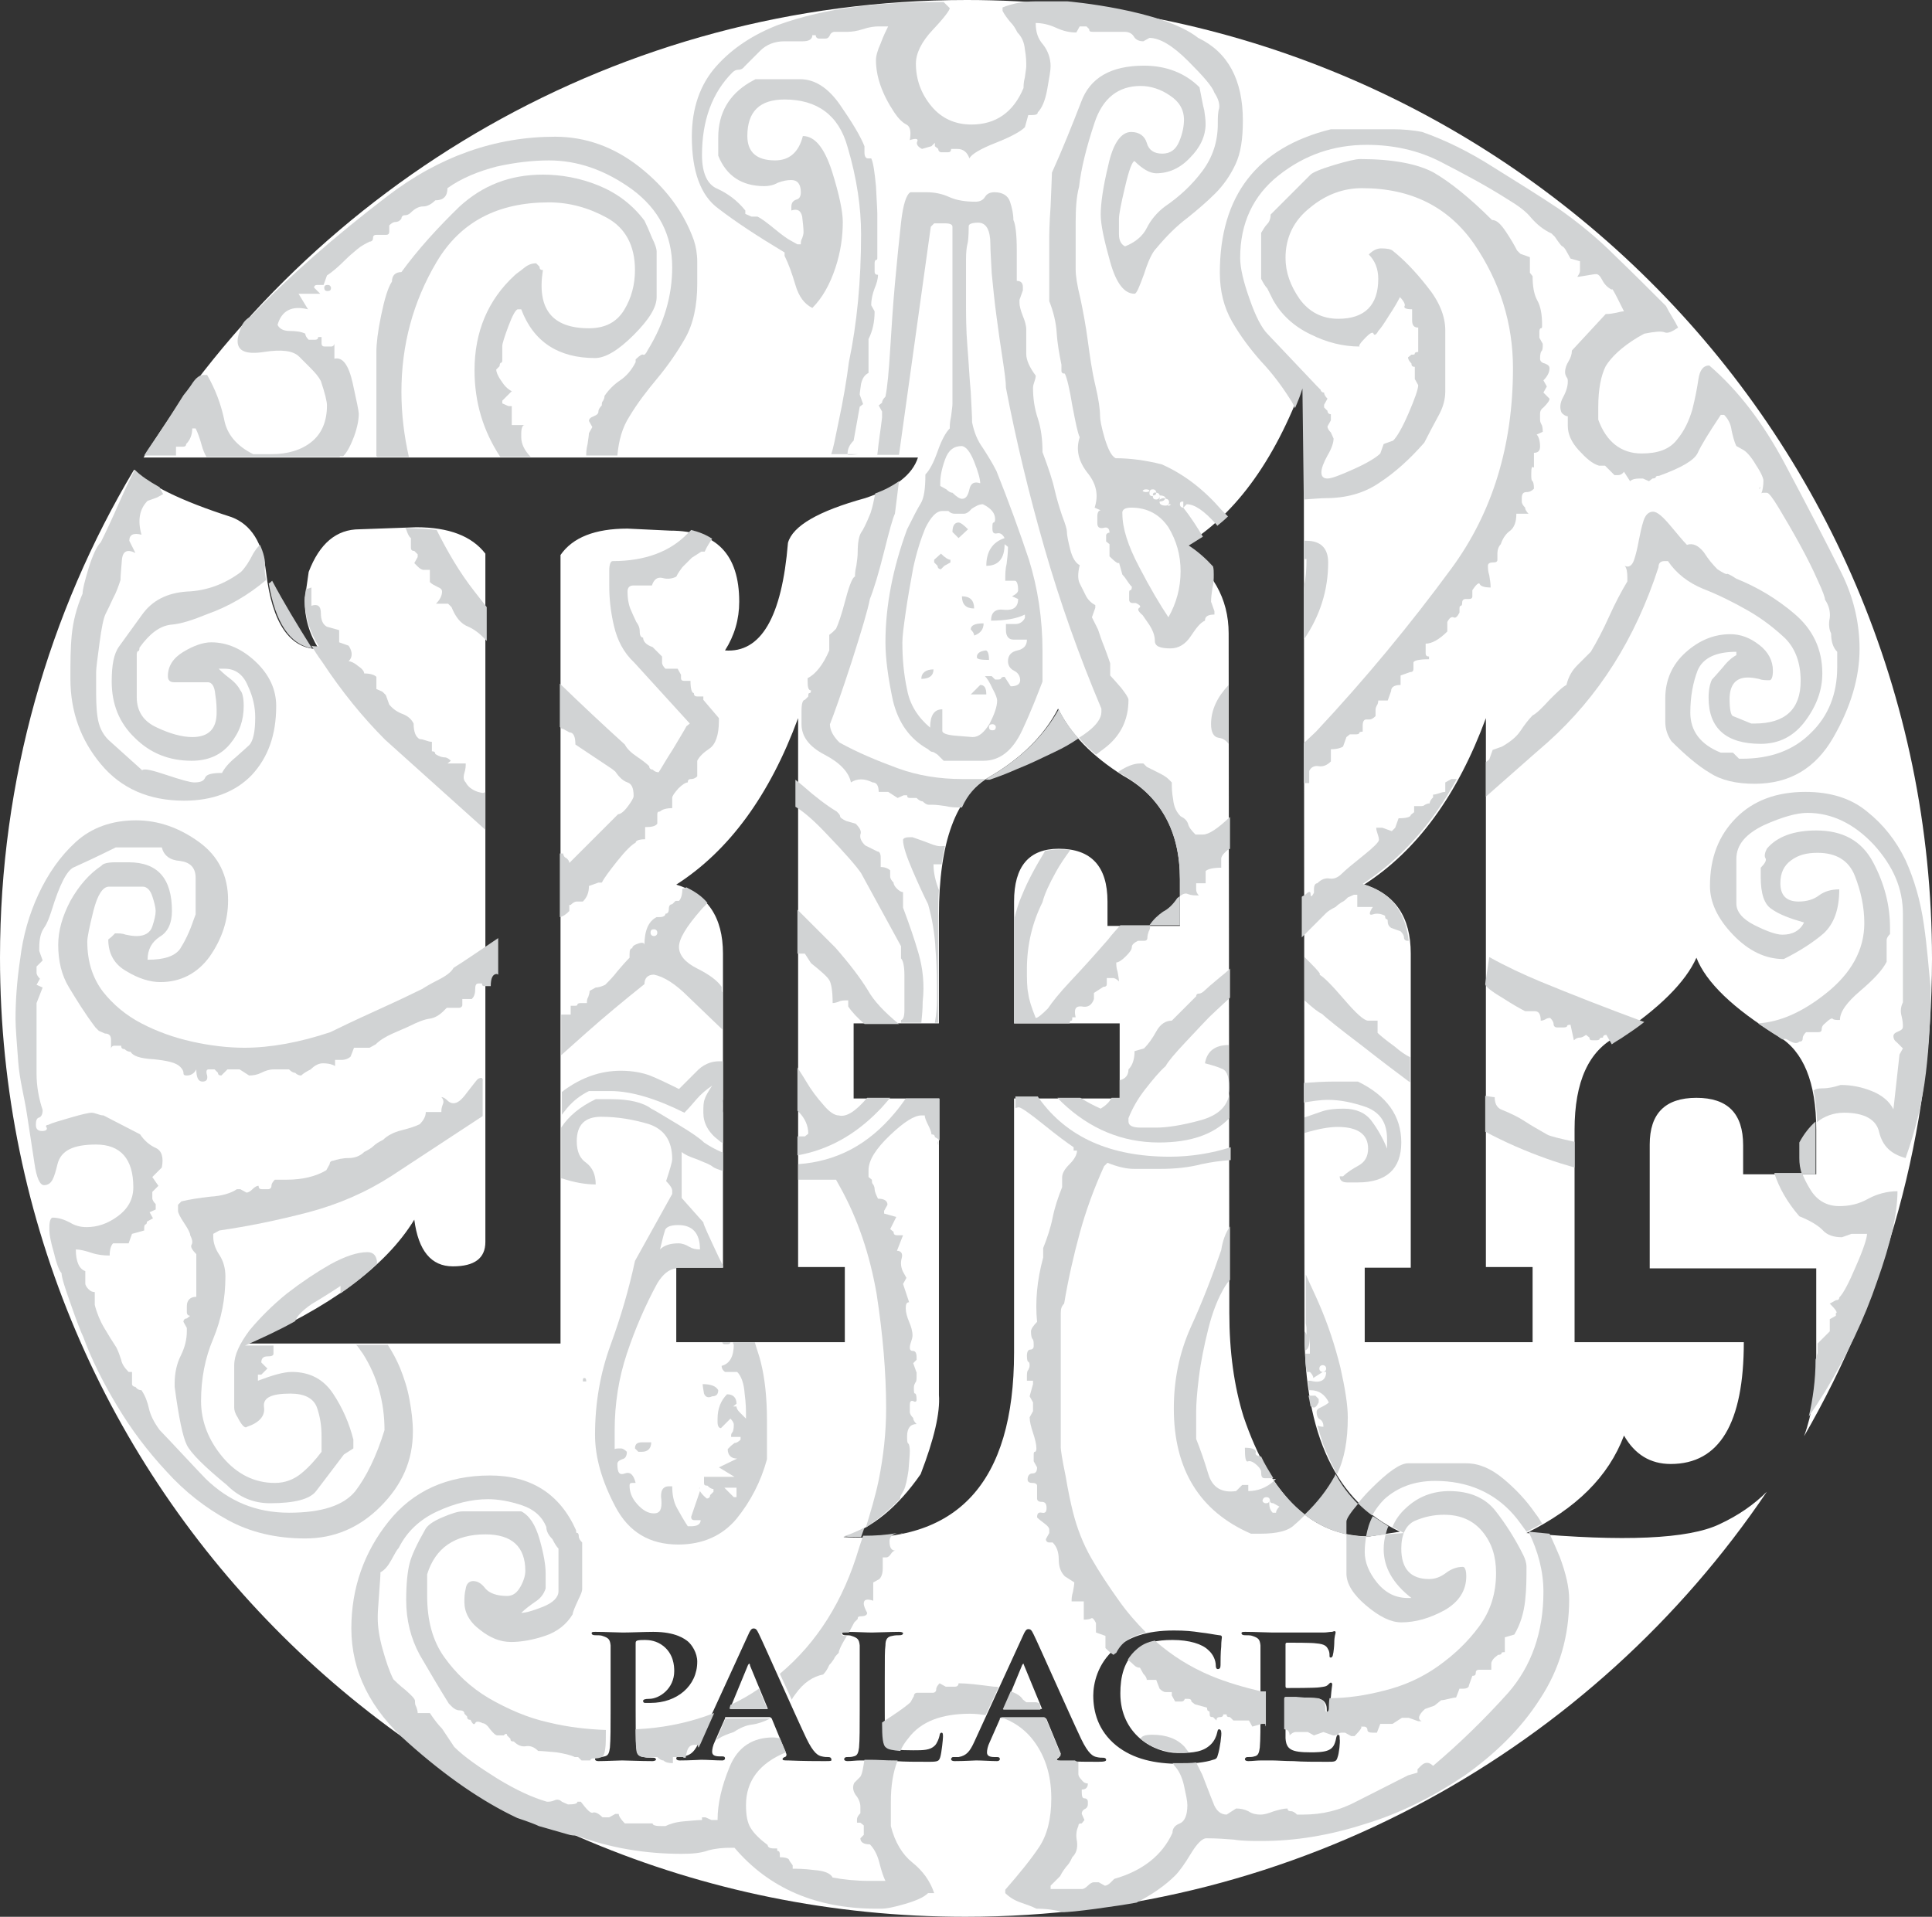<?xml version="1.0" encoding="utf-8"?>
<!-- Generator: Adobe Illustrator 20.1.0, SVG Export Plug-In . SVG Version: 6.00 Build 0)  -->
<svg version="1.1" id="Layer_1" xmlns="http://www.w3.org/2000/svg" xmlns:xlink="http://www.w3.org/1999/xlink" x="0px" y="0px"
	 viewBox="0 0 285.4 283.2" style="enable-background:new 0 0 285.4 283.2;" xml:space="preserve">
<rect x="0" y="0" width="285.4" height="283.2" fill="#333333" stroke="none"/>
<style type="text/css">
	.st0{fill:#FFFFFF;}
	.st1{fill:#D1D3D4;}
</style>
<g>
	<g>
		<g>
			<path class="st0" d="M151.2,245.8c-0.1,0-0.1,0.1-0.2,0.2l-2.6,6.3c-0.1,0.1,0,0.2,0.1,0.2h5.3c0.1,0,0.2-0.1,0.1-0.1l-2.6-6.3
				C151.2,245.9,151.2,245.8,151.2,245.8z"/>
			<path class="st0" d="M225.5,226.5c7.3-3.6,12.1-8.3,14.4-14.4c1.6,2.8,3.9,4.2,6.9,4.2c7.2,0,10.8-6,10.8-18h-25v-31.4
				c0-7.1,2.1-11.7,6.3-13.8c6.2-4.1,10.1-8,11.7-11.6c1.4,3.6,5.4,7.5,12.1,11.6c3.7,2.2,5.6,6.8,5.6,13.8v6.6h-10.8v-4.3
				c0-4.7-2.3-7-6.9-7s-6.9,2.3-6.9,6.9v18.3h24.6v13.2c0,4.4-0.6,8.3-1.8,11.6c12-20.8,18.9-44.8,18.9-70.5
				C285.4,63.4,221.6,0,142.8,0C91.4,0,46.3,27.1,21.2,67.6h114.4c-0.8,2.5-3.3,4.5-7.8,6c-6.9,1.9-10.7,4.1-11.4,6.6
				c-0.9,11-4,16.3-9.3,15.9c1.4-2.2,2.1-4.6,2.1-7.2c0-7-3.4-10.5-10.2-10.5l-6.3-0.3c-4.8,0-8.1,1.3-9.9,3.9v116.5H36.4
				c12.3-5.3,20.6-11.4,24.8-18.3c0.6,4.6,2.5,6.9,5.7,6.9s4.8-1.2,4.8-3.6V81.8c-2-2.6-5.4-3.9-10.2-3.9l-8.4,0.3
				c-3.4,0-5.9,2.1-7.5,6.3L45,88.7c0,2.6,0.7,5,2.1,7.2c-4.3,0-6.9-3.8-7.8-11.4c-0.5-4.3-2.2-7-5.1-8.1c-7.5-2.4-12.3-4.8-14.4-7
				C7.2,90.5,0,115.2,0,141.5c0,78.3,63.8,141.7,142.6,141.7c49.3,0,92.8-24.9,118.4-62.8c-1.9,1.9-4.2,3.5-7,4.8
				C249.4,227.4,239.8,227.8,225.5,226.5z M201.5,187.3h6.9v-46.4c0-5.4-2.3-8.8-6.9-10.2c7.8-5,13.8-13.2,18-24.6v81.1h6.9v11.1
				h-24.8v-11H201.5z M126.1,151.2h12.6v-15.9c0-10.9,2.5-17.7,7.6-20.6c4.6-2.7,8-6.1,10-10c1.8,3.7,5,7,9.6,9.9
				c5.6,3.1,8.4,8.2,8.4,15.3v6.9h-10.7v-3.6c0-5.2-2.4-7.8-7.2-7.8c-4.4,0-6.6,2.6-6.6,7.8v18h15.6v11.1h-15.6v37.5
				c0,19.3-8.4,28.4-25.2,27.3c4.2-1.3,8-4.4,11.4-9.3c2-5.2,2.9-9.1,2.7-11.7v-43.8h-12.6L126.1,151.2L126.1,151.2z M99.9,187.3
				h6.9v-46.4c0-5.4-2.3-8.8-6.9-10.2c7.8-5,13.8-13.2,18-24.6v81.1h6.9v11.1H99.9L99.9,187.3L99.9,187.3z M96.4,260.2
				c-1.8,0-3.8-0.1-4.5-0.1c-0.6,0-2.4,0.1-3.5,0.1c-0.3,0-0.5-0.1-0.5-0.3c0-0.1,0.1-0.3,0.4-0.3c0.4,0,0.7,0,1-0.1
				c0.6-0.1,0.7-0.6,0.8-1.3c0.1-1.1,0.1-3.1,0.1-5.4v-4.4c0-3.8,0-4.5,0-5.3c-0.1-0.9-0.3-1.1-1.2-1.4c-0.2-0.1-0.7-0.1-1.1-0.1
				c-0.3,0-0.5-0.1-0.5-0.3s0.2-0.2,0.6-0.2c1.4,0,3.2,0.1,4,0.1c1.1,0,3.3-0.1,4.5-0.1c3.4,0,4.7,1.1,5.1,1.4
				c0.6,0.5,1.4,1.7,1.4,3c0,3.6-3,6.1-6.9,6.1c-0.1,0-0.7,0-0.8,0c-0.2,0-0.3-0.1-0.3-0.3s0.3-0.3,0.9-0.3c1.5,0,3.7-1.5,3.7-4.1
				c0-0.8-0.1-2.5-1.6-3.7c-1-0.8-2.1-0.9-2.7-0.9c-0.4,0-0.9,0-1.2,0.1c-0.2,0.1-0.2,0.2-0.2,0.5v10c0,2.3,0,4.3,0.1,5.4
				c0.1,0.7,0.2,1.2,1.1,1.3c0.4,0.1,1,0.1,1.4,0.1c0.3,0,0.4,0.1,0.4,0.3C96.9,260.1,96.6,260.2,96.4,260.2z M121.7,260.2
				c-1,0-3,0-5.3-0.1c-0.5,0-0.8,0-0.8-0.2c0-0.1,0.1-0.2,0.3-0.3c0.2,0,0.4-0.3,0.2-0.6l-2.1-5.1c-0.1-0.1-0.2-0.2-0.3-0.2h-6.4
				c-0.2,0-0.2,0-0.2,0.2l-1.5,3.4c-0.3,0.6-0.4,1.2-0.4,1.5c0,0.4,0.2,0.7,1.1,0.7h0.4c0.3,0,0.4,0.1,0.4,0.3s-0.2,0.3-0.4,0.3
				c-0.9,0-2.2-0.1-3.1-0.1c-0.3,0-1.7,0.1-3.2,0.1c-0.3,0-0.5-0.1-0.5-0.3c0-0.1,0.1-0.3,0.3-0.3s0.6,0,0.8,0
				c1.2-0.2,1.7-0.9,2.3-2.2l7.2-15.7c0.3-0.7,0.5-1,0.8-1c0.4,0,0.5,0.2,0.8,0.8c0.7,1.4,5.2,11.6,7,15.4c1.1,2.3,1.8,2.6,2.3,2.7
				c0.4,0.1,0.7,0.1,1,0.1c0.2,0,0.4,0.1,0.4,0.3C122.9,260.2,122.8,260.2,121.7,260.2z M138.9,259.6c-0.2,0.6-0.3,0.7-1.7,0.7
				c-2,0-3.5,0-4.9-0.1c-1.4,0-2.5-0.1-3.6-0.1c-0.3,0-0.9,0-1.6,0s-1.3,0.1-1.9,0.1c-0.3,0-0.5-0.1-0.5-0.3c0-0.1,0.1-0.3,0.4-0.3
				c0.4,0,0.7,0,1-0.1c0.6-0.1,0.7-0.6,0.8-1.3c0.1-1.1,0.1-3.1,0.1-5.4v-4.4c0-3.8,0-4.5,0-5.3c-0.1-0.9-0.3-1.1-1.2-1.4
				c-0.2-0.1-0.6-0.1-0.9-0.1s-0.5-0.1-0.5-0.3s0.2-0.2,0.6-0.2c1.3,0,3,0.1,3.8,0.1c0.7,0,2.9-0.1,4-0.1c0.4,0,0.6,0.1,0.6,0.2
				c0,0.2-0.2,0.3-0.5,0.3s-0.7,0-1.1,0.1c-0.7,0.1-1,0.5-1,1.4c-0.1,0.8-0.1,1.5-0.1,5.3v4.4c0,3.2,0,4.8,0.6,5.3
				c0.5,0.4,1.5,0.5,3.6,0.5c1.5,0,2.5,0,3.2-0.7c0.3-0.3,0.6-1,0.7-1.5c0-0.2,0.1-0.4,0.3-0.4c0.2,0,0.2,0.3,0.2,0.6
				C139.3,257,139.1,258.9,138.9,259.6z M156.7,259.1l-2.1-5.1c-0.1-0.1-0.2-0.2-0.3-0.2h-6.4c-0.2,0-0.2,0-0.2,0.2l-1.5,3.4
				c-0.3,0.6-0.4,1.2-0.4,1.5c0,0.4,0.2,0.7,1.1,0.7h0.4c0.3,0,0.4,0.1,0.4,0.3s-0.2,0.3-0.4,0.3c-0.9,0-2.2-0.1-3.1-0.1
				c-0.3,0-1.7,0.1-3.2,0.1c-0.3,0-0.5-0.1-0.5-0.3c0-0.1,0.1-0.3,0.3-0.3c0.2,0,0.6,0,0.8,0c1.2-0.2,1.7-0.9,2.3-2.2l7.2-15.7
				c0.3-0.7,0.5-1,0.8-1c0.4,0,0.5,0.2,0.8,0.8c0.7,1.4,5.2,11.6,7,15.4c1.1,2.3,1.8,2.6,2.3,2.7c0.4,0.1,0.7,0.1,1,0.1
				c0.2,0,0.4,0.1,0.4,0.3s-0.2,0.3-1.2,0.3s-3,0-5.3-0.1c-0.5,0-0.8,0-0.8-0.2c0-0.1,0.1-0.2,0.3-0.3 M179.9,259.3
				c-0.1,0.4-0.2,0.6-0.7,0.7c-1.1,0.4-3.2,0.6-4.9,0.6c-3.7,0-6.9-0.7-9.4-2.7c-2.7-2.2-3.4-5-3.4-7.4c0-1.7,0.6-4.7,3.2-6.9
				c2-1.7,4.6-2.7,8.7-2.7c1.7,0,2.7,0.1,4,0.3c1,0.1,1.9,0.3,2.7,0.4c0.3,0,0.4,0.1,0.4,0.3s-0.1,0.5-0.1,1.4
				c-0.1,0.8-0.1,2.2-0.1,2.7c0,0.4-0.1,0.6-0.4,0.6c-0.2,0-0.3-0.2-0.3-0.5c0-0.8-0.4-1.7-1.1-2.3c-0.9-0.9-2.8-1.5-5.3-1.5
				c-2.4,0-3.9,0.4-5.2,1.4c-2,1.7-2.5,4.1-2.5,6.5c0,6,4.9,8.8,8.5,8.8c2.4,0,3.8-0.2,4.9-1.3c0.5-0.5,0.8-1.2,0.9-1.7
				c0.1-0.4,0.1-0.5,0.3-0.5c0.2,0,0.3,0.2,0.3,0.4C180.5,256.2,180.2,258.4,179.9,259.3z M197.6,259.6c-0.2,0.7-0.4,0.7-1.5,0.7
				c-2.1,0-3.7,0-5-0.1c-1.3,0-2.4-0.1-3.2-0.1c-0.3,0-0.9,0-1.6,0s-1.3,0.1-1.9,0.1c-0.3,0-0.5-0.1-0.5-0.3c0-0.1,0.1-0.3,0.4-0.3
				c0.4,0,0.7,0,1-0.1c0.6-0.1,0.7-0.6,0.8-1.3c0.1-1.1,0.1-3.1,0.1-5.4v-4.4c0-3.8,0-4.5,0-5.3c-0.1-0.9-0.3-1.1-1.2-1.4
				c-0.2-0.1-0.7-0.1-1.1-0.1c-0.3,0-0.5-0.1-0.5-0.3s0.2-0.2,0.6-0.2c1.4,0,3.2,0.1,4,0.1c0.9,0,6.9,0,7.5,0c0.5,0,0.9-0.1,1.2-0.1
				c0.2,0,0.3-0.1,0.4-0.1c0.2,0,0.2,0.1,0.2,0.2c0,0.2-0.2,0.5-0.2,1.6c0,0.3-0.1,1.4-0.2,1.7c0,0.1-0.1,0.4-0.3,0.4
				c-0.2,0-0.2-0.1-0.2-0.3s0-0.6-0.2-0.9c-0.2-0.4-0.4-0.8-1.8-0.9c-0.5-0.1-3.7-0.1-4.3-0.1c-0.1,0-0.2,0.1-0.2,0.2v6.2
				c0,0.1,0,0.3,0.2,0.3c0.6,0,4.2,0,4.8-0.1c0.7-0.1,1-0.1,1.3-0.4c0.2-0.2,0.3-0.3,0.4-0.3s0.2,0.1,0.2,0.3c0,0.1-0.1,0.6-0.2,1.8
				c-0.1,0.5-0.1,1.5-0.1,1.7s0,0.6-0.3,0.6c-0.2,0-0.2-0.1-0.2-0.2c0-0.3,0-0.6-0.1-0.9c-0.2-0.5-0.5-0.9-1.5-1
				c-0.5-0.1-3.6-0.1-4.3-0.1c-0.1,0-0.2,0.1-0.2,0.3v2c0,0.9,0,3,0,3.7c0.1,1.7,0.9,2.1,3.7,2.1c0.7,0,1.9,0,2.6-0.3s1-0.8,1.2-1.9
				c0.1-0.3,0.1-0.4,0.3-0.4c0.2,0,0.2,0.3,0.2,0.6C198,257.4,197.8,259.1,197.6,259.6z M202.3,227c-8.4,0-14.6-5.9-18.6-17.7
				c-1.4-4.5-2.1-9.6-2.1-15.3l-0.1-100.4c0-5.2-2.4-9.4-7.2-12.6c7.8-4.4,13.9-12.6,18.3-24.6l0.1,140.2c0,15.4,4.7,25.3,14.1,29.7
				L202.3,227z"/>
			<path class="st0" d="M110.7,245.8c-0.1,0-0.1,0.1-0.2,0.2l-2.6,6.3c-0.1,0.1,0,0.2,0.1,0.2h5.3c0.1,0,0.2-0.1,0.1-0.1l-2.6-6.3
				C110.8,245.9,110.7,245.8,110.7,245.8z"/>
		</g>
		<g>
			<path class="st1" d="M143.4,93c0.3,0.3,0.5,0.6,0.5,0.9c0.9-0.3,1.4-0.9,1.4-1.8C144,92.1,143.4,92.4,143.4,93z"/>
			<path class="st1" d="M145.6,115.1h-3.5c-3.3,0-6.5-0.5-9.5-1.6s-5.9-2.3-8.6-3.8c-0.9-0.9-1.4-1.8-1.4-2.7
				c0.6-1.5,1.7-4.6,3.2-9.2c1.5-4.7,2.4-7.7,2.7-9.3c0.6-1.5,1.3-3.8,2.1-7c0.8-3.2,1.3-5,1.6-5.6l0.6-4.8c-1,0.7-2.1,1.3-3.5,1.8
				c-0.2,1-0.4,2-0.7,2.9c-0.6,1.5-1.1,2.5-1.4,2.9c-0.3,0.5-0.5,1.4-0.5,2.9c0,0.6-0.1,1.3-0.2,2c-0.2,0.8-0.2,1.3-0.2,1.6
				c-0.3,0-0.8,1.1-1.4,3.4s-1.1,3.7-1.4,4.3l-0.5,0.5l-0.5,0.4v2.3c-0.9,2.1-2,3.5-3.2,4.1v0.4c0,0.9,0.1,1.4,0.5,1.4
				c0,0.3-0.1,0.4-0.2,0.4c-0.2,0-0.2,0.2-0.2,0.5l-0.5,0.5c-0.3,0-0.5,0.5-0.5,1.6s0,1.7,0,2c0,1.8,1.1,3.3,3.4,4.5
				s3.6,2.6,3.9,4.1c0.9-0.6,2-0.6,3.2,0c0.6,0,0.9,0.5,0.9,1.4h1.4l1.4,0.9l0.9-0.4h0.5c0,0.3,0.1,0.4,0.5,0.4h0.9
				c0.3,0.3,0.6,0.5,0.9,0.5c0.3,0.3,0.6,0.5,0.9,0.5h0.5c0.6,0,1.3,0.1,2,0.2c0.8,0.2,1.4,0.2,2.1,0.2c0.1,0,0.2,0,0.3,0
				C142.9,117.5,144.1,116.1,145.6,115.1z"/>
			<path class="st1" d="M144.8,101.2l-1.4,1.4h2.3C145.7,101.6,145.4,101.2,144.8,101.2z"/>
			<path class="st1" d="M137.5,33.5L138,33c0.3,0,0.8,0,1.6,0c0.8,0,1.1,0.2,1.1,0.5v26.2c0,0.3-0.1,0.9-0.2,1.8
				c-0.2,0.9-0.2,1.5-0.2,1.8c-0.6,0.6-1.2,1.7-1.8,3.4c-0.6,1.7-1.2,2.8-1.8,3.4c0,2.1-0.2,3.5-0.7,4.3s-1.1,2-2,3.8
				c-2.1,5.7-3.2,11.3-3.2,16.7c0,2.4,0.4,5.3,1.1,8.6c0.8,3.3,2.5,5.7,5.2,7.2c0.3,0.3,0.5,0.4,0.7,0.4c0.1,0,0.4,0.2,0.7,0.4
				l0.9,0.9h5.9c2.4,0,4.3-1.5,5.7-4.5c1.4-3,2.3-5.4,3-7.2v-4.5c0-4.8-0.7-9.3-2-13.5c-1.4-4.2-3-8.6-4.8-13.1
				c-0.6-1.2-1.3-2.3-2-3.4c-0.8-1.1-1.3-2.3-1.6-3.8c0-0.9-0.1-2.4-0.2-4.5c-0.2-2.1-0.3-4.4-0.5-6.8s-0.2-4.7-0.2-6.8
				c0-2.1,0-3.6,0-4.5v-1.4c0-1.2,0.1-1.9,0.2-2.3c0.1-0.3,0.2-1.2,0.2-2.7c0-0.3,0.5-0.5,1.4-0.5c1.2,0,1.8,1.1,1.8,3.2
				c0,0.9,0.1,2.3,0.2,4.3c0.2,2,0.4,4.1,0.7,6.3c0.3,2.3,0.6,4.4,0.9,6.3c0.3,2,0.5,3.4,0.5,4.3c1.5,7.8,3.4,15.7,5.7,23.7
				c2.3,8,5.1,15.9,8.4,23.7v0.5c0,0.9-0.7,1.9-2,2.9c-0.4,0.3-0.8,0.6-1.3,0.9c0.7,0.9,1.6,1.7,2.5,2.5c0.4-0.3,0.8-0.6,1.2-0.9
				c2.4-1.8,3.6-4.2,3.6-7.2c0-0.3-0.4-0.9-1.1-1.8c-0.8-0.9-1.3-1.5-1.6-1.8V98c-0.3-0.9-0.6-1.7-0.9-2.5c-0.3-0.7-0.6-1.6-0.9-2.5
				l-0.9-1.8l0.5-1.4v-0.4c-0.6-0.3-1.1-0.8-1.4-1.4s-0.6-1.2-0.9-1.8c-0.3-0.6-0.3-1.5,0-2.7c-0.6-0.3-1.1-1.1-1.4-2.3
				c-0.3-1.2-0.5-2.1-0.5-2.7c0-0.3-0.2-1-0.7-2.3c-0.4-1.2-0.8-2.5-1.1-3.8c-0.3-1.4-0.9-3.2-1.8-5.6c0-1.8-0.2-3.5-0.7-5
				s-0.7-3-0.7-4.5c0-0.3,0.1-0.6,0.2-0.9s0.2-0.6,0.2-0.9c-0.9-1.2-1.4-2.3-1.4-3.2c0-0.9,0-2.1,0-3.6c0-0.6-0.2-1.3-0.5-2
				c-0.3-0.8-0.5-1.4-0.5-2v-0.4l0.5-1.4v-0.5c0-0.6-0.3-0.9-0.9-0.9c0-0.6,0-2.1,0-4.5s-0.2-3.9-0.5-4.5c0-0.9-0.2-1.8-0.5-2.7
				c-0.3-0.9-1.1-1.4-2.3-1.4c-0.6,0-1.1,0.2-1.4,0.7s-0.8,0.7-1.4,0.7c-1.5,0-2.8-0.2-3.9-0.7s-2.2-0.7-3.4-0.7h-2.3
				c-0.6,0.3-1.1,1.8-1.4,4.5s-0.6,5.7-0.9,9s-0.5,6.5-0.7,9.7s-0.4,5.5-0.7,7c-0.3,0.3-0.5,0.6-0.5,0.9l-0.5,0.4l0.5,0.9v0.9
				c-0.2,1.7-0.5,3.5-0.7,5.5h3.2L137.5,33.5z M146.6,107.9c-0.3,0-0.5-0.1-0.5-0.5c0-0.3,0.2-0.4,0.5-0.4s0.5,0.2,0.5,0.4
				C147.1,107.8,146.9,107.9,146.6,107.9z M145.2,74.5c1.2,0.6,1.8,1.3,1.8,2.2c0,0.3-0.1,0.5-0.2,0.5c-0.2,0-0.2,0.3-0.2,0.9
				s0.2,0.8,0.7,0.7c0.4-0.1,0.8,0.1,1.1,0.7c-1.8,0.6-2.7,2-2.7,4.1c1.8,0,2.7-1.1,2.7-3.2l0.5,0.4c0,0.9-0.1,1.7-0.2,2.5
				c-0.2,0.8-0.2,1.6-0.2,2.5c0.6,0,1.1,0,1.4,0s0.5,0.5,0.5,1.4c0,0.3-0.3,0.6-0.9,0.9l0.9,0.4c0,1.2-0.7,1.7-2,1.6
				c-1.4-0.2-2,0.4-2,1.6c2.1,0,3.8-0.3,5-0.9v0.5c-0.3,0.6-0.8,0.9-1.4,0.9h-1.4v0.9c0,0.9,0.4,1.4,1.1,1.4c0.8,0,1.4,0,2,0
				c0,0.9-0.5,1.4-1.4,1.6s-1.4,0.7-1.4,1.6c0,0.6,0.3,1.1,0.9,1.4s0.9,0.8,0.9,1.4s-0.5,0.9-1.4,0.9l-0.9-1.4
				c-0.3,0-0.5,0.1-0.5,0.2s-0.2,0.2-0.4,0.2H147l-0.5-0.5H146h-0.5c0.3,0.3,0.7,0.9,1.1,1.8c0.5,0.9,0.7,1.5,0.7,1.8
				c0,0.9-0.4,2-1.1,3.4c-0.8,1.3-1.6,2-2.5,2c-0.3,0-1.1-0.1-2.5-0.2s-2-0.4-2-0.7v-3.2c-1.2,0-1.8,0.9-1.8,2.7
				c-1.8-1.5-3-3.4-3.4-5.6c-0.5-2.3-0.7-4.6-0.7-7c0-0.9,0.2-2.4,0.5-4.5s0.7-4.3,1.1-6.5c0.5-2.3,1.1-4.2,1.8-5.9
				c0.8-1.6,1.6-2.5,2.5-2.5h0.9c0.3,0.3,0.6,0.4,0.9,0.4h0.9h0.5c0.3,0,0.7-0.2,1.1-0.7C144.1,74.8,144.6,74.5,145.2,74.5z
				 M143.9,68.2c0.6,1.5,0.9,2.6,0.9,3.2c-0.9-0.3-1.4,0-1.6,0.9s-0.5,1.4-1.1,1.4c-0.3,0-0.8-0.3-1.4-0.9c-0.3,0-0.6-0.2-0.9-0.5
				l-0.9-0.5v-0.5c0-0.9,0.2-2,0.7-3.4s1.3-2,2.5-2C142.7,66,143.3,66.7,143.9,68.2z"/>
			<path class="st1" d="M141.6,77.2c-0.6,0-0.9,0.5-0.9,1.4l0.9,0.9l1.4-1.3C142.4,77.6,141.9,77.2,141.6,77.2z"/>
			<path class="st1" d="M70.6,117c-0.9-0.3-1.5-0.8-1.8-1.4c-0.3-0.3-0.4-0.7-0.2-1.4c0.2-0.6,0.2-1.1,0.2-1.4h-2.7l0.5-0.4
				c-0.3-0.3-0.6-0.5-0.9-0.5c-0.3,0-0.8-0.1-1.4-0.5c0-0.3-0.2-0.4-0.5-0.4v-1.4c-0.3,0-0.6-0.1-0.9-0.2c-0.3-0.1-0.6-0.2-0.9-0.2
				c-0.6-0.3-0.9-1.1-0.9-2.3c-0.3-0.6-0.8-1.1-1.6-1.4s-1.4-0.7-2-1.4l-0.5-1.4l-0.5-0.5l-0.9-0.4V100c-0.3-0.3-0.9-0.5-1.8-0.5
				c0-0.3-0.3-0.7-0.9-1.1c-0.6-0.5-1.1-0.7-1.4-0.7c0.6-0.6,0.6-1.4,0-2.3l-1.4-0.5v-1.8l-1.8-0.5c-0.6-0.3-0.9-1-0.9-2
				c0-1.1-0.5-1.4-1.4-1.1v-2.7c-0.3,0.1-0.5,0.2-0.8,0.2L45,88.3c0,2.6,0.7,5,2.1,7.2c-0.4,0-0.8,0-1.1-0.1c0.5,0.8,1,1.6,1.6,2.4
				c2.9,4.4,6,8.2,9.3,11.5l14.8,13.3V117C71.4,117.3,71.1,117.1,70.6,117z"/>
			<path class="st1" d="M144.3,97.1c0,0.3,0.6,0.4,1.8,0.4c0-0.9-0.2-1.4-0.5-1.4C144.8,96.2,144.3,96.5,144.3,97.1z"/>
			<path class="st1" d="M142.1,88.1c0,1.2,0.6,1.8,1.8,1.8C143.9,88.7,143.3,88.1,142.1,88.1z"/>
			<path class="st1" d="M186.3,249.9c-2.5-0.6-5-1.3-7.4-2.3c-3.1-1.3-5.8-3-8.3-5.2c-1.1,0.2-1.9,0.6-2.6,1.2c-0.6,0.5-1,1-1.4,1.6
				c0.2,0.2,0.5,0.4,0.9,0.8c0.3,0.3,0.6,0.4,0.9,0.4l0.5,0.9c0.3,0.3,0.5,0.6,0.5,0.9h1.4l0.5,1.3c0.3,0.3,0.6,0.5,0.9,0.5h0.9v0.5
				l0.5,0.9h0.9c0.3,0,0.5-0.2,0.5-0.4h0.5c0.3,0,0.5,0.1,0.5,0.4l0.5,0.4l1.8,0.5c0,0.3,0.1,0.5,0.2,0.5c0.2,0,0.2,0.2,0.2,0.5
				s0.1,0.4,0.5,0.4l0.5,0.5c0-0.3,0.1-0.5,0.5-0.5c0.3,0,0.5-0.1,0.5-0.4h0.5c0,0.3,0.1,0.4,0.5,0.4l0.5,0.5h2.3l0.5,0.9l1.4-0.4
				h0.5c0,0.1,0,0.2,0.1,0.4c0-0.6,0-1.3,0-2v-3.2H186.3z"/>
			<path class="st1" d="M259.9,72.3c0.1-0.1,0.1-0.2,0.1-0.4C259.9,72,259.9,72.1,259.9,72.3z"/>
			<path class="st1" d="M214.4,115.1l-0.9,0.5v1.4c-0.3,0-0.6,0.1-0.9,0.2s-0.6,0.2-0.9,0.2v0.4c-0.3,0.3-0.5,0.6-0.5,0.9
				c-0.3,0-0.5,0.1-0.7,0.2c-0.2,0.2-0.4,0.2-0.7,0.2h-0.9v0.9l-0.5,0.4c0,0.3-0.6,0.5-1.8,0.5l-0.5,1.4l-0.5,0.5l-1.4-0.5h-0.9
				c0,0.3,0.1,0.6,0.2,0.9s0.2,0.6,0.2,0.9s-0.8,1.1-2.3,2.3c-1.5,1.2-2.6,2.1-3.2,2.7s-1.2,0.8-1.8,0.7c-0.6-0.1-1.2,0.1-1.8,0.7
				c-0.3,0-0.5,0.3-0.5,0.9v0.5c-0.3,0.6-0.5,0.7-0.5,0.2s-0.3-0.4-0.9,0.2c-0.1,0-0.3,0.1-0.4,0.2v6l0.4-0.4l3.2-3.2
				c0.3-0.3,0.8-0.6,1.4-0.9c0.3-0.3,0.6-0.5,0.9-0.7c0.3-0.1,0.6-0.4,0.9-0.7l0.9-0.4h0.5v1.8h2.3c-0.6,0.9-0.6,1.3,0,1.1
				c0.6-0.2,1.2-0.1,1.8,0.2c0,0.3,0.1,0.5,0.2,0.5c0.2,0,0.2,0.2,0.2,0.4c0,0.3,0.1,0.6,0.5,0.9l1.4,0.5c0.3,0.3,0.5,0.6,0.5,0.9
				s0.2,0.5,0.5,0.5c0.1,0,0.1,0,0.2,0c-0.5-4.4-2.7-7.2-6.8-8.4c5.5-3.6,10.2-8.7,13.9-15.5l0,0L214.4,115.1L214.4,115.1z"/>
			<path class="st1" d="M38.4,80.5c-0.4,0.4-0.7,0.8-1,1.3c-0.6,1.2-1.2,2.1-1.8,2.7c-2.4,1.8-5.1,2.8-8,2.9
				c-2.9,0.2-5.1,1.3-6.6,3.4s-2.7,3.7-3.4,4.7c-0.8,1.1-1.1,2.8-1.1,5.2c0,3.3,1.1,6.1,3.4,8.3c2.3,2.3,5.1,3.4,8.4,3.4
				c2.4,0,4.3-0.8,5.7-2.5s2-3.5,2-5.6c0-1.2-0.2-2-0.5-2.3c-0.3-0.6-0.8-1.2-1.6-1.8c-0.8-0.6-1.3-1.1-1.6-1.4h0.9
				c1.5,0,2.7,0.8,3.4,2.5c0.8,1.7,1.1,3.2,1.1,4.7c0,2.1-0.3,3.5-0.9,4.1c-0.3,0.3-1,0.9-2,1.8c-1.1,0.9-1.7,1.7-2,2.3
				c-1.5,0-2.3,0.2-2.5,0.7s-0.7,0.7-1.6,0.7c-0.6,0-2-0.4-4.1-1.1s-3.3-1-3.6-0.7l-5-4.5c-0.9-0.9-1.4-2-1.6-3.4
				c-0.2-1.4-0.2-2.8-0.2-4.3v-2.3c0-0.6,0.2-2,0.5-4.3s0.6-3.7,0.9-4.3c0.3-0.6,0.7-1.4,1.1-2.3c0.5-0.9,0.8-1.8,1.1-2.7
				c0-0.6,0.1-1.6,0.2-2.9c0.1-1.4,0.8-1.7,2-1.1l-0.9-1.8c0-0.9,0.6-1.2,1.8-0.9c-0.6-2.1-0.3-3.8,0.9-5l1.4-0.5l0.9-0.5l-0.5-0.9
				V72c-1.6-0.9-2.8-1.7-3.7-2.6c-0.5,1-1.2,2.4-2,4.2c-1.4,3.2-2.4,5.3-3,6.5c-0.6,0.6-1.2,1.9-1.8,3.8c-0.6,2-0.9,3.2-0.9,3.8
				c-0.9,2.1-1.4,4.1-1.6,6.1c-0.2,2-0.2,4.1-0.2,6.5c0,4.8,1.5,9,4.5,12.6s7.1,5.4,12.3,5.4c4.2,0,7.6-1.3,10-3.8
				c2.4-2.6,3.6-5.9,3.6-10.2c0-2.4-1-4.6-3-6.5s-4.2-2.9-6.6-2.9c-1.2,0-2.6,0.5-4.1,1.4s-2.3,2.1-2.3,3.6c0,0.6,0.3,0.9,0.9,0.9h5
				c0.6,0,1,0.6,1.1,1.8c0.2,1.2,0.2,2.1,0.2,2.7c0,2.4-1.2,3.6-3.6,3.6c-1.5,0-3.3-0.5-5.2-1.4c-2-0.9-3-2.4-3-4.5v-5.4v-0.9
				c0-0.3,0.1-0.5,0.2-0.5c0.1,0,0.2-0.1,0.2-0.5c1.5-2.1,3-3.2,4.6-3.4c1.5-0.1,3.3-0.7,5.5-1.6c3.1-1.1,6-2.8,8.6-5
				c-0.1-0.5-0.2-1.1-0.2-1.7C39.3,82.9,38.9,81.6,38.4,80.5z"/>
			<path class="st1" d="M192.6,86.8v7.7c2.4-3.5,3.6-7.3,3.6-11.4c0-2.1-1.1-3.2-3.2-3.2c-0.1,0-0.3,0-0.4,0v2.7c0.1,0,0.3,0,0.4,0
				C193,84.1,192.9,85.5,192.6,86.8z"/>
			<path class="st1" d="M26.1,66H27c0.3,0,0.5-0.1,0.5-0.4c0.6-0.6,0.9-1.4,0.9-2.3h0.5c0.3,0.6,0.6,1.4,0.9,2.5
				c0.2,0.7,0.4,1.2,0.7,1.7h19.7v-0.1h0.5c0.6-0.6,1.1-1.6,1.6-2.9c0.5-1.4,0.7-2.5,0.7-3.4c0-0.3-0.3-1.8-0.9-4.5
				c-0.6-2.7-1.5-3.9-2.7-3.6v-2.3c0,0.3-0.2,0.5-0.5,0.5H48c-0.3,0-0.5-0.1-0.5-0.5v-0.9H47c0,0.3-0.2,0.4-0.5,0.4h-0.9
				c-0.3-0.3-0.5-0.6-0.5-0.9c-0.6-0.3-1.4-0.4-2.3-0.4c-0.9,0-1.5-0.3-1.8-0.9c0.6-2.1,2.1-2.9,4.5-2.3l-1.4-2.3h3.2l-0.9-0.9
				c0-0.3,0.2-0.4,0.5-0.4h0.9l0.5-1.4c0.9-0.6,1.8-1.4,2.7-2.3c0.6-0.6,1.2-1.1,1.8-1.6s1.2-0.8,1.8-1.1c0.3,0,0.5-0.2,0.5-0.5
				s0.1-0.5,0.5-0.5H57c0.3,0,0.5-0.1,0.5-0.5v-0.9c0.3-0.3,0.6-0.5,0.9-0.5c0.3,0,0.6-0.1,0.9-0.5c0-0.3,0.2-0.5,0.5-0.5
				s0.6-0.1,0.9-0.4c0.6-0.6,1.2-0.9,1.8-0.9s1.2-0.3,1.8-0.9c1.2,0,1.8-0.6,1.8-1.8c2.1-1.5,4.6-2.5,7.3-3.2
				c2.7-0.6,5.3-0.9,7.7-0.9c4.2,0,8.3,1.4,12.3,4.3c3.9,2.9,5.9,6.7,5.9,11.5c0,4.2-1.2,8.3-3.6,12.2c-0.3,0.6-0.5,0.8-0.7,0.7
				c-0.1-0.1-0.5,0.1-1.1,0.7v0.4c-0.6,1.2-1.4,2.1-2.3,2.7c-0.9,0.6-1.7,1.4-2.3,2.3c0,0.3-0.1,0.5-0.2,0.7
				c-0.2,0.2-0.2,0.4-0.2,0.7c-0.3,0.3-0.5,0.6-0.5,0.9s-0.2,0.5-0.7,0.7S87,61.9,87,62.2l0.5,0.9L87,64c0,0.3-0.1,0.8-0.2,1.6
				c-0.2,0.8-0.2,1.3-0.2,1.6v0.1h4.6c0.2-2.2,0.7-4.1,1.8-5.8c1.2-2,2.6-3.8,4.1-5.6c1.5-1.8,2.9-3.8,4.1-5.9s1.8-4.8,1.8-8.1
				c0-0.9,0-2,0-3.2s-0.2-2.3-0.5-3.2c-1.5-4.2-4.2-7.8-8-10.8s-8-4.5-12.5-4.5c-8.8,0-17.1,2.9-24.8,8.8S42.7,40.8,37,46.8
				c-0.6,0.3-1.1,0.8-1.4,1.6c-0.3,0.8-0.5,1.4-0.5,2c0,1.5,1.3,2,3.9,1.6c2.6-0.4,4.3-0.2,5.2,0.7c0.3,0.3,0.8,0.8,1.6,1.6
				c0.8,0.8,1.3,1.4,1.6,2c0.6,1.8,0.9,3,0.9,3.6c0,2.4-0.8,4.2-2.3,5.4c-1.5,1.2-3.5,1.8-5.9,1.8h-2.7c-2.4-1.2-3.9-2.9-4.3-5.2
				c-0.5-2.3-1.3-4.4-2.5-6.5h-0.5c-0.6,0-1.1,0.4-1.6,1.1c-0.5,0.8-1.4,1.9-1.4,1.9s-2,3.2-3.6,5.6c-1,1.5-1.8,2.6-2.2,3.3H26V66
				H26.1z"/>
			<path class="st1" d="M206,154.6c-1.4-1-2.2-1.7-2.5-2v-1.8h-1.4c-0.6,0-1.8-1.1-3.6-3.2c-1.8-2.1-3-3.3-3.6-3.6
				c0.3,0-0.2-0.6-1.4-1.8c-0.3-0.3-0.6-0.6-0.8-0.8v6.4c1.2,1.1,2.1,1.8,2.6,2c0.6,0.6,2.6,2.2,5.9,4.7c3.3,2.6,5.6,4.3,6.8,5.2
				c0.1,0.1,0.2,0.1,0.3,0.2v-3.7C207.7,155.9,206.9,155.4,206,154.6z"/>
			<path class="st1" d="M169.3,241.2c-1.4-1.4-2.8-3-4-4.7c-1.5-2.1-2.9-4.2-4.1-6.3c-1.2-2.1-2.1-4.4-2.7-6.8
				c-0.3-1.2-0.7-3-1.1-5.4c-0.5-2.4-0.7-3.8-0.7-4.1v-18.5c0-0.3,0-0.7,0-1.4c0-0.6,0.1-1,0.5-1.4c0.6-3.6,1.4-7.1,2.3-10.4
				s2.1-6.6,3.6-9.9l0.5-0.5c1.5,0.6,2.8,0.9,3.9,0.9s2.3,0,3.9,0c2.1,0,4.2-0.2,6.1-0.7c1.4-0.3,2.8-0.5,4.3-0.6v-1.9
				c-2.8,0.9-5.9,1.4-9,1.4c-8.8,0-15.2-2.9-19.3-8.6c-0.1-0.1-0.1-0.2-0.2-0.3H150v1.7c0.2,0,0.3-0.1,0.5-0.1
				c0.3,0,1.5,0.8,3.6,2.5s3.6,2.8,4.5,3.4v0.5h0.5c0,0.6-0.4,1.3-1.1,2c-0.8,0.8-1.1,1.4-1.1,2v1.4c-0.6,1.5-1.1,3-1.4,4.5
				s-0.8,3-1.4,4.5v0.9v0.5c-0.9,3.3-1.2,6.5-0.9,9.5c-0.6,0.6-0.9,1.1-0.9,1.4c0,0.6,0.1,1,0.2,1.1c0.2,0.2,0.2,0.5,0.2,1.1
				c0,0.3-0.2,0.5-0.5,0.5s-0.5,0.3-0.5,0.9s0.1,0.9,0.2,0.9s0.2,0.2,0.2,0.5s-0.1,0.5-0.2,0.7c-0.2,0.2-0.2,0.5-0.2,1.1v0.5h0.9
				v0.5l-0.5,1.8l0.5,0.9v0.4v0.9l-0.5,0.9c0,0.6,0.2,1.4,0.5,2.3s0.5,1.7,0.5,2.3c0,0.3-0.1,0.5-0.2,0.5c-0.2,0-0.2,0.2-0.2,0.5
				v0.5v0.4l0.5,0.9c0,0.6-0.2,0.9-0.7,0.9c-0.4,0-0.7,0.3-0.7,0.9c0,0.3,0.2,0.5,0.7,0.5s0.7,0.2,0.7,0.4v0.5v1.4
				c0,0.3,0.2,0.5,0.7,0.5s0.7,0.3,0.7,0.9s-0.2,0.8-0.7,0.7c-0.5-0.1-0.7,0.1-0.7,0.7c0.3,0.3,0.7,0.6,1.1,0.9s0.7,0.6,0.7,0.9v0.5
				l-0.5,0.9c0,0.3,0.2,0.5,0.5,0.5h0.5c0.6,0.6,0.9,1.4,0.9,2.5s0.3,1.9,0.9,2.5l1.4,0.9c0,0.3-0.1,0.8-0.2,1.4
				c-0.2,0.6-0.2,1.1-0.2,1.4h1.8v2.7c0.6,0,1-0.1,1.1-0.2c0.2-0.1,0.4,0.1,0.7,0.7v0.9v0.5l1.4,0.5v1.8c0.6,0.6,1,0.9,1.2,1
				c0.1-0.1,0.2-0.2,0.4-0.3C165.8,242.4,167.3,241.7,169.3,241.2z"/>
			<path class="st1" d="M204.7,226.7c-0.2,0.7-0.3,1.4-0.3,2.2c0,2.7,1.4,5.1,4.1,7.2H208c-1.8,0-3.3-0.7-4.6-2.3
				c-1.2-1.5-1.8-3-1.8-4.5c0-0.8,0.1-1.6,0.2-2.3c-1,0-2-0.1-2.9-0.3v5.8c0,1.5,1,3.1,2.9,4.7c2,1.7,3.7,2.5,5.2,2.5
				c2.1,0,4.2-0.6,6.4-1.8c2.1-1.2,3.2-2.9,3.2-5c0-0.9-0.2-1.4-0.5-1.4c-0.9,0-1.7,0.3-2.5,0.9c-0.8,0.6-1.6,0.9-2.5,0.9
				c-2.7,0-4.1-1.5-4.1-4.5c0-2.1,0.7-3.5,2-4.1c1.4-0.6,2.8-0.9,4.3-0.9c2.4,0,4.3,0.8,5.7,2.5c1.4,1.7,2,3.7,2,6.1
				c0,3-0.8,5.6-2.5,7.9c-1.7,2.3-3.7,4.2-6.1,5.9s-5.1,2.9-8,3.6c-2.7,0.7-5.4,1.1-8,1.1c-0.1,0.5-0.1,1.3-0.1,1.4
				c0,0.2,0,0.6-0.3,0.6c-0.2,0-0.2-0.1-0.2-0.2c0-0.3,0-0.6-0.1-0.9c-0.1-0.4-0.4-0.7-1-0.9c-1.1,0-2.2-0.1-3.3-0.2
				c-0.7,0-1.3,0-1.5,0c-0.1,0-0.2,0.1-0.2,0.3v2c0,0.5,0,1.6,0,2.5c0.5,0,0.8,0.3,0.8,0.9c0.3-0.3,0.6-0.5,0.9-0.5h0.9h0.9l0.9,0.5
				l1.4-0.5l1.4,0.5h0.4c0-0.1,0.1-0.1,0.2-0.1s0.1,0,0.1,0.1c0.1,0,0.1-0.1,0.1-0.2c0-0.1,0.2-0.2,0.5-0.2h0.5l0.9,0.5h0.5
				c0.9-0.9,1.2-1.4,0.9-1.4h0.5c0.3,0,0.5,0.2,0.5,0.5s0.3,0.4,0.9,0.4h0.5l0.5-1.3h1.8l1.4-0.9h0.5h0.5l1.4,0.5h0.5
				c-0.6-0.3-0.5-0.9,0.5-1.8l1.4-0.5l0.5-0.4l0.5-0.4c0.3,0,0.7-0.1,1.1-0.2c0.5-0.1,0.8-0.2,1.1-0.2l0.5-1.3h0.5
				c0.6,0,0.9-0.2,0.9-0.5l0.5-1.4c0.3,0,0.5-0.1,0.5-0.4c0-0.3,0.1-0.5,0.5-0.5h1.8v-0.9c0-0.3,0.2-0.6,0.5-0.9l0.5-0.4
				c0.3,0,0.5-0.1,0.5-0.2c0-0.2,0.2-0.2,0.5-0.2v-2.2l1.4-0.4c0.9-1.5,1.4-3.2,1.6-5s0.2-3.4,0.2-5c0-0.6-0.2-1.2-0.5-1.8
				c-1.2-2.4-2.6-4.6-4.1-6.5s-3.8-2.9-6.8-2.9c-2.4,0-4.6,0.8-6.4,2.5c-0.9,0.8-1.6,1.8-2,2.8c0.6,0.3,1.1,0.6,1.7,0.9L204.7,226.7
				z"/>
			<path class="st1" d="M138,82.7v0.4l0.5,0.5c0,0.3,0.2,0.5,0.5,0.5l0.5-0.5l0.9-0.5v-0.4c-0.3,0-0.8-0.3-1.4-0.9L138,82.7z"/>
			<path class="st1" d="M196.2,162.5c1.8,0,3.7,0.4,5.7,1.1c2,0.8,3,2.3,3,4.7v1.4c-0.6-1.5-1.4-2.9-2.3-4.1s-2.3-1.8-4.1-1.8
				c-1.2,0-2.3,0.1-3.2,0.4c-0.9,0.3-1.7,0.6-2.6,0.9v2.3c2-0.6,3.6-0.9,4.9-0.9c3,0,4.5,1.1,4.5,3.2c0,1.2-0.5,2-1.4,2.5
				s-1.7,1-2.3,1.6h-0.5c0,0.6,0.4,0.9,1.1,0.9c0.8,0,1.3,0,1.6,0c4.2,0,6.4-2,6.4-5.9s-2.1-6.9-6.4-9H197c-1.5,0-3,0.1-4.3,0.2
				h-0.1v2.9C193.8,162.7,195,162.5,196.2,162.5z"/>
			<path class="st1" d="M193,196.4v0.9c0-0.2-0.1-0.4-0.3-0.6v0.1c0,0.9,0,1.8,0.1,2.7c0.5-0.1,0.7-0.9,0.7-2.2v2.7h-0.7
				c0,0.9,0.1,1.8,0.2,2.7h0.5c0.3,0.3,0.5,0.6,0.5,0.9l1.4-0.9c-0.3,0-0.5-0.2-0.5-0.5s0.2-0.5,0.5-0.5s0.5,0.2,0.5,0.5
				s-0.2,0.5-0.5,0.5h0.5c0,1.2-0.8,1.7-2.3,1.3c-0.1,0-0.2,0-0.4,0c0.1,0.5,0.1,0.9,0.2,1.4h0.2c1.2,0,2.1,0.6,2.7,1.8
				c-0.3,0.3-0.7,0.5-1.1,0.7c-0.5,0.2-0.7,0.4-0.7,0.7c0,0.6,0.2,1,0.5,1.1c0.3,0.2,0.5,0.5,0.5,1.1c-0.4,0-0.7-0.1-0.9-0.2
				c0.3,1,0.6,2,0.9,2.9l0,0l0,0c0.6,1.5,1.3,3,2,4.3c1.1-2.2,1.6-5,1.6-8.4c0-1.8-0.4-4.3-1.1-7.4c-0.8-3.2-1.8-6.3-3.2-9.5
				c-0.6-1.4-1.3-2.8-1.9-4.2v7.2C192.9,195.7,193,195.9,193,196.4z"/>
			<path class="st1" d="M225.3,165.7c-0.9-0.6-2.1-1.2-3.6-1.8c-0.6-0.3-0.9-0.9-0.9-1.8c-0.3,0-0.7-0.1-1.4-0.2v5.3
				c3,1.6,6,2.9,9.1,4c1.4,0.5,2.7,0.9,4.1,1.3v-3.8c-2.2-0.5-3.6-0.8-4.1-1.1C227.3,166.9,226.2,166.3,225.3,165.7z"/>
			<path class="st1" d="M137.3,124.6c-0.8-0.3-1.6-0.6-2.5-0.9h-0.5c-0.6,0-0.9,0.2-0.9,0.4c0,0.9,0.5,2.4,1.4,4.5s1.7,3.8,2.3,5
				c0.6,2.1,1,4.4,1.1,6.8c0.2,2.4,0.2,4.8,0.2,7.2c0,1.2-0.1,2.4-0.3,3.5h0.5v-15.9c0-1.3,0-2.5,0.1-3.7c-0.5-1.3-0.8-2.5-0.8-3.8
				h1.2c0.1-1,0.3-1.9,0.5-2.7c-0.1,0-0.2,0-0.3,0C138.7,125.1,138,124.9,137.3,124.6z"/>
			<path class="st1" d="M146.8,249.2c-2.3-0.3-4-0.5-5.2-0.5c0,0.3-0.2,0.5-0.5,0.5h-0.9h-0.5l-0.9-0.5c-0.3,0.3-0.5,0.6-0.5,0.9
				c0,0.3-0.2,0.5-0.5,0.5h-2.3c-0.3,0-0.5,0.2-0.5,0.5l-0.5,0.9c-0.3,0.3-1.2,1-2.7,2c-0.6,0.4-1.1,0.7-1.5,1
				c0,2.2,0.1,3.4,0.6,3.7c0.3,0.3,1,0.4,2.1,0.5c0.3-0.7,0.7-1.3,1.2-1.9c1.8-2.4,4.8-3.6,9.1-3.6c0.8,0,1.6,0.1,2.3,0.2l1.9-4.1
				C147.3,249.2,147.1,249.2,146.8,249.2z"/>
			<path class="st1" d="M123.9,164.8c-0.6,0-1.4-0.5-2.3-1.6c-0.9-1-1.8-2.2-2.5-3.4c-0.4-0.7-0.9-1.4-1.3-2.1v6.4
				c0.1,0.1,0.1,0.1,0.2,0.2c0.9,0.9,1.4,2,1.4,3.2l-0.5,0.4h-1.1v2.8c4.5-0.8,8.5-3,12-6.6c0.6-0.6,1.1-1.2,1.7-1.9h-3.4
				C126.4,164.2,125,165.1,123.9,164.8z"/>
			<path class="st1" d="M135.7,140.9c-0.6-2.1-1.4-4.4-2.3-6.8v-2.3c-0.3,0-0.6-0.2-0.9-0.5s-0.5-0.6-0.5-0.9
				c-0.3-0.3-0.5-0.6-0.5-0.9v-0.9c-0.3-0.3-0.8-0.5-1.4-0.5c0-0.3,0-0.7,0-1.4c0-0.6-0.2-0.9-0.5-0.9l-1.8-0.9
				c-0.6-0.6-0.8-1.1-0.7-1.6c0.2-0.5-0.1-1-0.7-1.6l-1.4-0.4c-0.6-0.3-0.9-0.5-0.9-0.7s-0.2-0.4-0.5-0.7c-1.5-0.9-3.2-2.2-5-3.8
				c-0.4-0.3-0.7-0.6-1.1-0.9v4c1.2,0.7,2.7,2,4.5,3.9c2.9,3,4.6,5,5.2,5.9l5.9,10.8v1.8c0.3,0.3,0.5,1.1,0.5,2.5s0,2.3,0,2.9
				s0,1.4,0,2.3s-0.2,1.4-0.5,1.4v0.4h3c0.1-1,0.2-2,0.2-3.1C136.6,145.4,136.3,143,135.7,140.9z"/>
			<path class="st1" d="M95,259.6c0.2,0,0.5,0.1,0.7,0.1c0.2-0.1,0.5-0.1,0.9-0.1h0.5c0.3,0.3,0.6,0.5,0.9,0.5
				c0.3,0.3,0.8,0.4,1.4,0.4v-0.9h0.5h0.5h0.5l0.1,0.1c0.1,0,0.2,0,0.3,0l0,0c0-0.3,0.1-0.6,0.2-1c0.2-0.6,0.5-0.9,1.1-0.9h0.5
				c0,0.2,0,0.3,0.1,0.4c0.1-0.2,0.2-0.4,0.3-0.6l2-4.5c-3.6,1.4-7.4,2.2-11.6,2.4c0,1.2,0,2.2,0.1,2.9C94,259,94.2,259.5,95,259.6z
				"/>
			<path class="st1" d="M178.9,107c0,1.2,0.4,1.9,1.1,2s1.1,0.4,1.5,0.9v-8.7C179.8,103,178.9,104.9,178.9,107z"/>
			<path class="st1" d="M83.8,271c0.6,0.2,1.1,0.2,1.4,0.2c4.8,1.8,10,2.7,15.5,2.7c1.5,0,2.8-0.1,3.9-0.5c1.1-0.3,2.2-0.4,3.4-0.4
				h0.5c5.1,6,12.1,9,20.9,9h0.9c0.6,0,1.7-0.2,3.4-0.7c1.7-0.5,2.8-1,3.4-1.6h0.9c-0.6-1.8-1.7-3.3-3.2-4.5s-2.6-3-3.2-5.4v-3.6
				c0-2.3,0.3-4.3,1-6.1c-0.1,0-0.3,0-0.4,0c-1.4,0-2.5-0.1-3.6-0.1c-0.2,0-0.5,0-0.9,0c-0.2,1.2-0.3,2-0.6,2.5l-0.9,0.9
				c-0.3,0.6-0.2,1.2,0.2,1.8c0.5,0.6,0.7,1.2,0.7,1.8v0.9c-0.3,0.3-0.5,0.6-0.5,0.9v0.5h0.5l0.5,0.4v0.5v0.9l-0.5,0.5
				c0,0.6,0.5,0.9,1.4,0.9c0.6,0.6,1.1,1.5,1.4,2.7s0.6,2.1,0.9,2.7h-2.3c-2.1,0-3.9-0.2-5.5-0.5c-0.3-0.6-1.2-1-2.7-1.1
				c-1.5-0.2-2.6-0.2-3.2-0.2v-0.5l-0.5-0.7c0-0.3-0.5-0.5-1.4-0.5V274c0-0.3-0.1-0.5-0.2-0.5c-0.2,0-0.2-0.1-0.2-0.4h-0.5
				c-0.6,0-0.9-0.2-0.9-0.5c-1.2-0.9-2-1.7-2.5-2.5s-0.7-1.9-0.7-3.4c0-3.6,2-6.2,5.9-7.8l-0.9-2.1c-0.3,0-0.6-0.1-1-0.1
				c-3,0-5.2,1.4-6.4,4.3c-1.2,2.9-1.8,5.5-1.8,7.9h-0.9l-0.9-0.4h-0.5v0.4c-0.6,0-1.5,0.1-2.7,0.2c-1.2,0.1-2.1,0.4-2.7,0.7h-0.5
				c-0.9,0-1.4-0.1-1.4-0.4h-4.1c-0.6-0.6-0.9-1.1-0.9-1.4h-0.5l-0.9,0.5h-0.5H89c-0.6-0.6-1.1-0.8-1.4-0.7
				c-0.3,0.2-0.9-0.4-1.8-1.6h-0.5c0,0.3-0.5,0.4-1.4,0.4l-0.9-0.4c-0.3-0.3-0.7-0.4-1.1-0.2c-0.5,0.2-0.8,0.2-1.1,0.2
				c-2.1-0.6-4.5-1.7-7.3-3.4c-2.7-1.7-4.9-3.2-6.4-4.7l-1.8-2.7c-0.6-0.6-1.2-1.4-1.8-2.3h-1.8c0-0.3-0.1-0.6-0.2-0.9
				c-0.2-0.3-0.2-0.6-0.2-0.9c0-0.3-0.5-0.8-1.4-1.6c-0.9-0.7-1.5-1.3-1.8-1.6c-0.6-1.2-1.1-2.7-1.6-4.5s-0.7-3.3-0.7-4.5v-0.4
				c0-0.6,0.1-1.7,0.2-3.2c0.1-1.5,0.2-2.6,0.2-3.2c0.6-0.3,1.1-0.9,1.6-1.8s0.8-1.5,1.1-1.8c1.2-2.4,3.1-4.2,5.7-5.4
				c2.6-1.2,5.1-1.8,7.5-1.8c1.5,0,3.2,0.3,5,0.9s3,1.7,3.6,3.2c0,0.6,0.3,1.2,0.9,1.8c0.3,0.6,0.6,1.1,0.9,1.4v6.3
				c0,0.9-0.8,1.7-2.3,2.3s-2.6,0.9-3.2,0.9c0.6-0.6,1.3-1.1,2-1.6c0.8-0.5,1.3-1.1,1.6-2v-2.3c0-1.2-0.3-2.9-0.9-5
				c-0.6-2.1-1.5-3.5-2.7-4.1h-1.4h-0.9h-6.4c-0.6,0-1.6,0.3-3,0.9s-2.2,1.2-2.5,1.8c-1.2,2.1-2,3.8-2.3,5s-0.5,3-0.5,5.4
				c0,3,0.7,5.7,2,8.1c1.4,2.4,2.8,4.8,4.3,7.2l0.5,0.5c0.3,0.3,0.7,0.5,1.1,0.5c0.5,0,0.7,0.2,0.7,0.5l0.4,0.4
				c0,0.3,0.1,0.5,0.5,0.5c0.3,0.6,0.5,0.8,0.7,0.5c0.1-0.3,0.5-0.3,1.1,0c0.3,0,0.7,0.3,1.1,0.9c0.5,0.6,0.8,0.9,1.1,0.9h0.9
				c0.3-0.3,0.5-0.3,0.5,0l0.5,0.5c0,0.3,0.1,0.4,0.5,0.4c0.6,0.6,1.2,0.8,1.8,0.7s1.2,0.1,1.8,0.7c0.6,0,1.5,0.1,2.7,0.2
				c1.2,0.2,2.1,0.4,2.7,0.7h0.5l0.5,0.5h1.3l0,0c0-0.1,0.1-0.3,0.4-0.3c0.4,0,0.7,0,1-0.1c0.6-0.1,0.7-0.6,0.8-1.3
				c0.1-0.6,0.1-1.6,0.1-2.8c-2.7-0.1-5.5-0.4-8.4-1.1c-3.2-0.7-6.1-2-8.9-3.6c-2.7-1.6-4.9-3.7-6.6-6.1c-1.7-2.4-2.5-5.4-2.5-9
				v-3.2c1.2-3.9,4.1-5.9,8.6-5.9c3.9,0,5.9,1.8,5.9,5.4c0,0.6-0.2,1.4-0.7,2.3c-0.5,0.9-1.1,1.4-2,1.4c-1.5,0-2.6-0.4-3.2-1.1
				c-0.6-0.8-1.2-1.1-1.8-1.1s-1,0.4-1.1,1.1c-0.2,0.8-0.2,1.4-0.2,2c0,1.5,0.7,2.9,2.3,4.1c1.5,1.2,3,1.8,4.6,1.8
				c1.5,0,3.2-0.3,5-0.9c1.8-0.6,3.2-1.7,4.1-3.2c0-0.3,0.3-1,0.9-2.3c0.3-0.6,0.5-1.1,0.5-1.4v-6.9c-0.3-0.3-0.5-0.6-0.5-0.9
				s-0.1-0.5-0.2-0.5c-0.2,0-0.2-0.1-0.2-0.4c-2.4-5.4-6.7-8.1-12.7-8.1c-6.4,0-11.4,2.3-15,6.8s-5.5,9.8-5.5,15.8
				c0,6.3,2.8,12,8.4,16.9c5.6,5,11,8.7,16.1,11.1c1.8,0.6,2.8,1,3.2,1.2"/>
			<path class="st1" d="M138.6,168.6c-0.1,0.1-0.1,0.3,0,0.6V168.6C138.6,168.6,138.7,168.6,138.6,168.6z"/>
			<path class="st1" d="M175.6,258.9c-0.2-0.3-0.4-0.5-0.6-0.8c-1.1-1.2-2.7-1.8-4.8-1.8c-1,0-1.6,0.2-1.7,0.6c1.6,1.4,3.7,2,5.5,2
				C174.6,259,175.2,259,175.6,258.9z"/>
			<path class="st1" d="M136.1,100.3c1.2,0,1.8-0.5,1.8-1.4C136.8,98.9,136.1,99.4,136.1,100.3z"/>
			<path class="st1" d="M128.2,146.3c-1.1-1.8-2.7-3.9-4.8-6.3l-5.6-5.6v6.5h1.1l0.9,1.4c1.5,1.2,2.4,2,2.7,2.5
				c0.3,0.5,0.5,1.6,0.5,3.4c0.3,0,0.6-0.1,0.9-0.2c0.3-0.2,0.8-0.2,1.4-0.2v0.9c0.6,0.9,1.4,1.7,2.3,2.5c0.1,0,0.1,0.1,0.1,0.1h5.1
				C130.6,149.5,129.1,147.9,128.2,146.3z"/>
			<path class="st1" d="M228,235.2c0,6-1.8,11-5.2,14.9c-3.5,3.9-7.2,7.5-11.1,10.8c-0.6-0.6-1.2-0.6-1.8,0l-0.5,0.5v0.5l-1.4,0.4
				c-2.4,1.2-4.9,2.5-7.5,3.8c-2.6,1.4-5.2,2-8,2h-0.9c-0.3-0.3-0.6-0.5-0.9-0.5s-0.5-0.1-0.5-0.4c-0.6,0-1.3,0.2-2,0.4
				c-0.8,0.3-1.4,0.5-2,0.5s-1.2-0.1-1.8-0.5c-0.6-0.3-1.2-0.4-1.8-0.4l-1.4,0.9c-0.9,0-1.6-0.6-2-1.8c-0.5-1.2-1-2.6-1.6-4.1
				c-0.3-0.6-0.6-1.2-0.9-1.8c-0.8,0.1-1.7,0.1-2.5,0.1c-0.3,0-0.7,0-1,0c0.1,0.1,0.2,0.2,0.3,0.4c0.6,0.6,1.1,1.6,1.4,2.9
				c0.3,1.4,0.5,2.3,0.5,2.9c0,1.5-0.4,2.4-1.1,2.7c-0.8,0.3-1.1,0.8-1.1,1.4c-1.5,3.3-4.4,5.6-8.6,6.8l-0.5,0.5
				c-0.3,0.3-0.6,0.5-0.9,0.5l-0.9-0.5h-0.7c-0.3,0-0.6,0.2-0.9,0.5s-0.6,0.5-0.9,0.5h-4.6v-0.5l1.4-1.4c0.3-0.6,0.6-1,0.9-1.4
				c0.3-0.3,0.6-0.7,0.9-1.4c0.6-0.6,0.8-1.3,0.7-2.3c-0.2-0.9-0.1-1.7,0.2-2.3c0-0.3,0.1-0.4,0.5-0.4l0.4-0.5l-0.4-0.9
				c0-0.3,0.1-0.5,0.4-0.7c0.3-0.1,0.5-0.4,0.5-0.7v-0.4c0-0.3-0.2-0.5-0.5-0.5s-0.4-0.3-0.4-0.9v-0.4c0.6,0,0.9-0.3,0.9-0.9
				c-0.3,0-0.6-0.1-0.9-0.5c-0.3-0.3-0.5-0.6-0.5-0.9v-1.8c-0.2,0-0.4-0.1-0.5-0.2c-0.6,0-1.2,0-1.9,0c-0.5,0-0.8,0-0.8-0.2
				c0-0.1,0.1-0.2,0.3-0.3c0.2,0,0.4-0.3,0.2-0.6l-2.1-5.1c-0.1-0.1-0.2-0.2-0.3-0.2h-6.4l0,0c1.8,0.6,3.3,1.6,4.5,3
				c2,2.4,3,5.4,3,9c0,3-0.6,5.4-1.8,7.2c-1.2,1.8-2.9,3.9-5,6.3v0.5c0.6,0.6,1.4,1.1,2.3,1.4c0.9,0.3,1.7,0.6,2.3,0.9
				c1.5,0,2.8,0.2,3.9,0.5c1.1,0.1,8.2-0.9,10.9-1.4c2.3-1.2,4.2-2.5,5.7-4c0.6-0.6,1.4-1.7,2.3-3.2s1.7-2.3,2.3-2.3
				c1.5,0,2.9,0.1,4.1,0.2c1.2,0.2,2.6,0.2,4.1,0.2c4.9,0,9.9-0.8,15.2-2.5c5.3-1.6,10.2-4.1,14.8-7.2c4.5-3.2,8.3-6.9,11.1-11.3
				c2.9-4.4,4.3-9.3,4.3-14.7c0-1.8-0.5-3.9-1.4-6.3c-0.5-1.2-1-2.3-1.5-3.4c-1-0.1-2.1-0.2-3.1-0.3
				C227.2,229.2,228,232.1,228,235.2z"/>
			<path class="st1" d="M193.9,207.9c0.3,0.2,0.6-0.1,0.9-0.7v-0.5l-0.5-0.5h-1c0.1,0.5,0.2,1,0.3,1.6
				C193.7,207.8,193.8,207.8,193.9,207.9z"/>
			<path class="st1" d="M158,151.2c0-0.2,0.1-0.4,0.2-0.4c0.2,0,0.2-0.1,0.2-0.5h0.5c-0.3-1.2,0-1.7,0.9-1.6
				c0.9,0.2,1.5-0.2,1.8-1.1v-0.9l1.4-0.9c0.3,0,0.5-0.1,0.5-0.4v-0.9h0.9c0.3,0,0.6,0.2,0.9,0.5c0-0.3-0.1-0.8-0.2-1.4
				c-0.2-0.6-0.2-1-0.2-1.4c0.3,0,0.8-0.3,1.4-0.9s0.9-1,0.9-1.4c0-0.3,0.3-0.6,0.9-0.9h0.9c0.3,0,0.5-0.1,0.5-0.5
				c0-0.3,0.1-0.6,0.2-0.9c0.2-0.3,0.2-0.6,0.2-0.9l0,0h-4.4c-0.6,0.7-1.2,1.3-1.8,2.1c-2,2.3-3.8,4.3-5.5,6.1
				c-1.7,1.8-2.8,3.2-3.4,4.1c-0.9,0.9-1.5,1.4-1.8,1.4c-0.6-1.5-1-2.7-1.1-3.6c-0.2-0.9-0.2-2.1-0.2-3.6c0-3.6,0.8-6.9,2.3-9.9
				c0.3-1.2,1-2.7,2-4.5c0.6-1.1,1.3-2.1,2.1-3.2c-0.5-0.1-1.1-0.1-1.7-0.1c-0.7,0-1.4,0.1-2,0.2c-1.4,2.3-2.6,4.5-3.4,6.5
				c-0.5,1.1-0.9,2.4-1.2,3.7v15.3L158,151.2L158,151.2z"/>
			<path class="st1" d="M108.4,198.6c0,1.8-0.6,2.9-1.8,3.2c0,0.3,0.1,0.6,0.5,0.9h1.8c0.6,0.6,1,1.7,1.1,3.2
				c0.2,1.5,0.2,2.6,0.2,3.2v0.5l-0.9-0.9c-0.3-0.3-0.5-0.6-0.5-0.9h-0.5l0.5-0.4c0-0.9-0.5-1.4-1.4-1.4c-0.9,0.9-1.4,2.1-1.4,3.6
				v0.5c0,0.6,0.2,0.9,0.5,0.9l1.4-1.4c0.3,0.3,0.5,0.6,0.5,0.9c0,0.6-0.1,1-0.2,1.1c-0.2,0.2-0.2,0.4-0.2,0.7h0.9h0.5v0.4
				c-0.3,0.3-0.6,0.5-0.9,0.5l-0.5,0.4l-0.5,0.5c0,0.9,0.5,1.4,1.4,1.4l-2.7,1.3l2.3,1.4H104v0.9c0,0.3,0.1,0.4,0.5,0.4
				c0.3,0.3,0.6,0.5,0.9,0.5v0.4l-0.5,0.5c0,0.3-0.2,0.5-0.5,0.5c-0.6-0.5-0.9-0.9-1-1.1l-1.3,3.8c0,0.3,0.1,0.5,0.5,0.5h0.9
				c0,0.6-0.5,0.9-1.4,0.9h-0.5c-0.6-0.9-1.1-1.8-1.6-2.7c-0.5-0.9-0.7-2-0.7-3.2h-0.5c-0.9,0-1.3,0.7-1.1,2c0.1,1.4-0.2,2-1.1,2
				c-0.9,0-1.7-0.5-2.5-1.4s-1.1-1.8-1.1-2.7c0-0.3,0.1-0.4,0.4-0.4h0.5c-0.3-1.2-0.8-1.7-1.6-1.4c-0.8,0.3-1.1-0.1-1.1-1.4
				c0-0.3,0.2-0.5,0.7-0.7c0.5-0.1,0.7-0.5,0.7-1.1c-0.3-0.3-0.6-0.5-0.9-0.5c-0.4,0-0.7,0-0.9,0.1v-2.8c0-3.9,0.6-7.7,1.8-11.3
				c1.2-3.6,2.7-7.1,4.5-10.4c0.8-1.3,1.7-2.1,2.8-2.2v-0.1h6.9V187c-0.2-0.4-0.4-0.8-0.6-1.2c-1.5-3.2-2.3-4.9-2.3-5.2l-3.2-3.6
				v-6.8c0.3,0.3,1.1,0.7,2.3,1.1c1.2,0.5,2,0.8,2.3,1.1c0.3,0.2,0.8,0.4,1.5,0.6v-2.7c-1-0.4-1.9-0.9-2.8-1.5
				c-0.6-0.6-1.9-1.5-3.9-2.7s-3.3-2-3.9-2.3c-1.2-0.9-3.2-1.4-5.9-1.4H88c-2.3,1.1-4,2.5-5.1,4.2v7.5c0,0,0,0,0.1,0
				c1.8,0.6,3.5,0.9,5,0.9c0-1.5-0.5-2.5-1.4-3.2c-0.9-0.6-1.4-1.6-1.4-3.2c0-2.4,1.2-3.6,3.6-3.6c2.4,0,4.8,0.4,7.1,1.1
				c2.3,0.8,3.4,2.5,3.4,5.2c0,0.3-0.3,1.4-0.9,3.2c0.6,0.6,0.9,1.1,0.9,1.4v0.5l-5.5,9.9c-0.9,4.2-2.1,8.3-3.6,12.4
				s-2.3,8.5-2.3,13.3c0,3.3,1,6.8,3,10.6c2,3.8,5.1,5.6,9.3,5.6c3.6,0,6.5-1.3,8.6-3.8c2.1-2.6,3.6-5.5,4.5-8.8v-5.7
				c0-3.3-0.3-6.2-0.9-8.6c-0.2-0.9-0.6-1.9-0.9-3h-3.2v0.3H108.4z M98.2,181.9c0.1-0.6,0.8-0.9,2-0.9c2.1,0,3.2,1.2,3.2,3.6
				c-0.6,0-1.1-0.1-1.6-0.4s-1-0.5-1.6-0.5c-1.2,0-2.1,0.3-2.7,0.9C97.8,183.4,98,182.5,98.2,181.9z M108.9,221.2h-0.5l-1.4-1.4h1.8
				v1.4H108.9z"/>
			<path class="st1" d="M174.3,129.9v2.5c0.4-0.3,0.8-0.5,1.2-0.3c0.5,0.2,1,0.2,1.6,0.2c-0.3-0.3-0.4-0.6-0.4-0.9v-0.9h1.4v-1.8
				c0.3-0.3,1.1-0.5,2.3-0.5v-1.3c0-0.3,0.2-0.6,0.5-0.9s0.5-0.5,0.8-0.6v-4.7c-1.8,1.7-3.1,2.6-4,2.6h-1.1c-0.6-0.6-1-1.1-1.1-1.6
				c-0.2-0.5-0.5-0.8-1.1-1.1c-0.6-0.6-1-1.4-1.1-2.5c-0.2-1-0.2-1.9-0.2-2.5l-0.5-0.5c-0.3-0.3-0.8-0.6-1.4-0.9s-1.2-0.6-1.8-0.9
				l-0.5-0.5h-0.5c-0.9,0-1.9,0.4-3,1.1c-0.1,0.1-0.2,0.1-0.2,0.2c0.2,0.1,0.4,0.3,0.7,0.4C171.5,117.8,174.3,122.9,174.3,129.9z"/>
			<path class="st1" d="M53.6,200c2.1,3.3,3.2,7.1,3.2,11.3c-1.2,3.9-2.7,6.9-4.3,9c-1.7,2.1-4.9,3.2-9.8,3.2s-8.9-1.7-12.3-5
				c-0.6-0.6-1.7-1.8-3.4-3.6c-1.7-1.8-2.8-3-3.4-3.6c-0.9-1.2-1.4-2.3-1.6-3.2c-0.2-0.9-0.5-1.8-1.1-2.7c-0.3,0-0.6-0.1-0.9-0.5
				c-0.3,0-0.5-0.2-0.5-0.4v-1.8H19c-0.6-0.6-1-1.2-1.1-1.8c-0.2-0.6-0.4-1.2-0.7-1.8c-0.6-0.9-1.2-1.9-1.8-2.9s-1.1-2.2-1.4-3.4
				v-1.9c-0.3,0-0.6-0.1-0.9-0.4c-0.3-0.3-0.5-0.6-0.5-0.9v-1.8c-0.9-0.3-1.4-1.4-1.4-3.2c0.6,0,1.4,0.2,2.3,0.5
				c0.9,0.3,1.8,0.4,2.7,0.4c0-0.9,0.2-1.5,0.5-1.8h0.9H19l0.5-1.4l1.8-0.5v-0.4c0-0.3,0.1-0.5,0.2-0.5c0.1,0,0.2-0.1,0.2-0.4
				l0.9-0.5l-0.5-0.9l0.9-0.4v-0.5v-0.3c-0.3-0.3-0.5-0.6-0.5-0.9v-0.9l0.9-0.9l-0.9-1.3l1.4-1.4c0.3-1.5,0-2.5-0.9-2.9
				s-1.7-1.1-2.3-2c-0.6-0.3-1.5-0.8-2.7-1.4s-2.1-1.1-2.7-1.4c-0.3,0-0.6-0.1-0.9-0.2c-0.3-0.1-0.6-0.2-0.9-0.2
				c-0.3,0-1.3,0.2-3,0.7s-2.8,0.8-3.4,1.1c-0.3,0-0.4,0.2-0.2,0.4c0.1,0.3-0.1,0.5-0.7,0.5c-0.6,0-0.9-0.3-0.9-0.9s0.1-1,0.5-1.1
				c0.3-0.1,0.5-0.5,0.5-1.1c-0.6-1.8-0.9-3.6-0.9-5.4s0-3.8,0-5.9v-4.5l0.9-2.3l-0.9-0.4l0.5-0.9c-0.3-0.3-0.5-0.6-0.5-0.9v-0.4
				v-0.5l0.9-0.9l-0.5-1.4V140c0-1.2,0.2-2.2,0.7-2.9c0.5-0.7,0.8-1.6,1.1-2.5c1.2-3.9,2.3-6.1,3.4-6.5c1.1-0.5,3.1-1.4,6.1-2.9h6.8
				c0.3,1.2,1.2,1.9,2.7,2c1.5,0.2,2.3,1,2.3,2.5v5.4l-0.3,0.8c-0.6,1.8-1.3,3.2-2,4.3c-0.8,1.1-2.4,1.6-4.8,1.6
				c0-1.5,0.6-2.6,1.8-3.4c1.2-0.7,1.8-2,1.8-3.8c0-4.8-2.1-7.2-6.4-7.2c-0.3,0-1,0-2,0c-1.1,0-1.8,0.2-2,0.5
				c-1.8,1.2-3.3,2.9-4.6,5.2c-1.2,2.3-1.8,4.4-1.8,6.5c0,2.4,0.5,4.5,1.6,6.3s2.3,3.8,3.9,5.9l0.5,0.5l0.9,0.4
				c0.6,0,0.9,0.3,0.9,0.9s0,1.1,0,1.4c0-0.3,0.2-0.5,0.5-0.5h0.5h0.5c0,0.3,0.1,0.5,0.5,0.5c0.3,0.3,0.6,0.4,0.9,0.4
				c0.3,0.6,1.4,1,3.4,1.1c2,0.2,3.3,0.5,3.9,1.1c0.3,0.3,0.5,0.6,0.5,0.9s0.1,0.4,0.5,0.4c0.6,0,1.1-0.3,1.4-0.9
				c0,1.2,0.3,1.8,0.9,1.8c0.6,0,0.8-0.3,0.7-0.9c-0.2-0.6-0.1-0.9,0.2-0.9h0.9l0.5,0.5c0,0.3,0.2,0.4,0.5,0.4l0.9-0.9h0.9h0.9
				l1.4,0.9c0.6,0,1.2-0.1,1.8-0.4s1.2-0.5,1.8-0.5h1.4h0.9c0.3,0.3,0.6,0.5,0.9,0.5c0.3,0.3,0.6,0.4,0.9,0.4
				c0.3-0.3,0.8-0.6,1.4-0.9c0.6-0.6,1.2-0.9,1.8-0.9c0.9,0,1.5,0.2,1.8,0.4v-0.9h0.9c0.6,0,1.1-0.2,1.4-0.5l0.5-1.3h2.3l0.9-0.5
				c0.6-0.6,1.4-1.1,2.5-1.6s1.9-0.8,2.5-1.1c1.2-0.6,2.2-1,3-1.1c0.7-0.1,1.4-0.5,2-1.1l0.5-0.5h1.8c0.3,0,0.5-0.2,0.5-0.4v-0.9
				h1.4c0.3-0.3,0.5-0.7,0.5-1.4c0-0.6,0.1-0.9,0.5-0.9h0.5c0,0.3,0.1,0.4,0.4,0.4h0.9c0-1.2,0.3-1.8,0.9-1.8l0.2,0.1v-5.4
				c-2.8,1.9-5,3.4-6.6,4.4c-0.3,0.6-1.1,1.2-2.3,1.8c-1.2,0.6-2,1.1-2.3,1.3c-1.2,0.6-3.5,1.7-6.8,3.2s-5.6,2.6-6.8,3.2
				c-4.5,1.5-8.8,2.3-12.7,2.3c-2.4,0-5-0.3-7.7-0.9s-5.2-1.5-7.5-2.7s-4.2-2.8-5.7-4.7c-1.5-2-2.3-4.4-2.3-7.4
				c0-0.6,0.3-2.1,0.9-4.5c0.6-2.4,1.4-3.6,2.3-3.6h5c0.6,0,1.1,0.5,1.4,1.4c0.3,0.9,0.5,1.7,0.5,2.2c0,0.6-0.2,1.4-0.5,2.3
				s-1.1,1.4-2.3,1.4c-0.6,0-1.1-0.1-1.6-0.2c-0.5-0.2-1-0.2-1.6-0.2l-0.5,0.5l-0.5,0.4c0,2.1,0.9,3.7,2.7,4.7
				c1.8,1.1,3.5,1.6,5,1.6c3,0,5.5-1.3,7.3-3.8c1.8-2.6,2.7-5.3,2.7-8.3c0-3.6-1.4-6.5-4.3-8.6c-2.9-2.1-6-3.2-9.3-3.2
				c-3.6,0-6.6,1.1-8.9,3.2c-2.3,2.1-4.1,4.7-5.5,7.7s-2.3,6.2-2.7,9.5c-0.5,3.3-0.7,6.3-0.7,9c0,1.2,0.2,3.6,0.4,6.3
				c0.2,2.7,0.9,5.1,1.3,7.8c0.4,2.7,0.8,5.1,1.1,7.2s0.8,3.2,1.4,3.2c1.2,0,1.5-1.1,2-3.1s2.3-2.9,5.7-2.9c3.6,0,5.5,2.1,5.5,6.3
				c0,1.8-0.8,3.2-2.3,4.3c-1.5,1.1-3,1.6-4.6,1.6c-0.9,0-1.7-0.2-2.5-0.7c-0.8-0.4-1.6-0.7-2.5-0.7c-0.3,0-0.5,0.5-0.5,1.4v0.5
				c0,0.6,0.2,1.7,0.7,3.4c0.4,1.7,0.8,2.6,1.1,2.9c0,0.6,0.5,2.2,1.4,4.7c0.9,2.6,1.5,4.1,1.8,4.7c1.2,3.3,2.9,6.7,5,10.2
				s4.5,6.7,7.3,9.7c2.7,3,5.8,5.4,9.1,7.2c3.3,1.8,7.1,2.7,11.4,2.7s8-1.6,11.1-4.7c3.2-3.2,4.8-6.8,4.8-11.1
				c0-1.5-0.2-3.1-0.5-4.7c-0.3-1.7-0.8-3.2-1.4-4.7c-0.5-1.2-1.1-2.3-1.8-3.4h-4.7C52.9,198.9,53.2,199.5,53.6,200z"/>
			<path class="st1" d="M175.9,196.1c-1.7,3.8-2.5,7.8-2.5,12c0,9,3.8,15.2,11.4,18.5h1.4c2.4,0,4.1-0.4,5-1.3
				c0.6-0.5,1.1-1,1.6-1.5c-1.7-1.3-3.2-3-4.6-5c-1.1,1-2.4,1.5-3.8,1.5v-0.9h-0.9l-0.9,0.9c-2.1,0.3-3.5-0.5-4.1-2.5
				s-1.2-3.7-1.8-5.2v-4.1c0-0.9,0.1-2.6,0.4-5s0.8-4.8,1.4-7.2c0.6-2.4,1.4-4.5,2.5-6.3c0.2-0.3,0.4-0.6,0.7-0.9v-7.9
				c-0.7,1-1.1,2.2-1.3,3.5C179.1,188.5,177.6,192.4,175.9,196.1z M187.1,221.2c0.3,0,0.5,0.2,0.5,0.5s0.2,0.4,0.5,0.4l0.9,0.5
				c-0.3,0.3-0.5,0.6-0.5,0.9H188c-0.3-0.3-0.5-0.7-0.5-1.4v-0.4c0,0.3-0.2,0.4-0.5,0.4s-0.5-0.2-0.5-0.4
				C186.6,221.3,186.8,221.2,187.1,221.2z"/>
			<path class="st1" d="M178,146.3c-0.3,0.3-0.6,0.5-0.9,0.5s-0.4,0.2-0.4,0.4l-3.6,3.6c-0.9,0-1.7,0.5-2.3,1.6
				c-0.6,1.1-1.2,1.9-1.8,2.5l-1.4,0.4c0,1.2-0.3,2.1-0.9,2.7c0,0.8-0.4,1.4-1.3,1.6v2.6h-1.2c-0.3,0.6-0.8,1.1-1.6,1.6
				c-0.9-0.4-1.9-0.9-3-1.6h-3.4c0.2,0.2,0.5,0.5,0.7,0.7c4.1,3.9,8.9,5.9,14.3,5.9c4.7,0,8.1-1.2,10.4-3.6v-3.6
				c-0.3,1.9-1.7,3.2-4.2,3.9c-2.9,0.8-5.1,1.1-6.6,1.1h-2.3c-1.2,0-1.8-0.3-1.8-0.9v-0.5c0.6-1.5,1.4-2.9,2.5-4.3s2-2.5,3-3.4
				c0.3-0.6,1.3-1.8,3-3.6c1.7-1.8,2.8-3,3.4-3.6c0.5-0.5,1.6-1.5,3.1-2.9v-4.3c-0.5,0.5-1,0.9-1.5,1.3
				C179,145.4,178.3,146,178,146.3z"/>
			<path class="st1" d="M178,157.1c1.2,0.3,2.1,0.6,2.7,0.9c0.4,0.2,0.7,0.8,0.8,1.6v-5.2C179.5,154.4,178.3,155.3,178,157.1z"/>
			<path class="st1" d="M265.8,179.7c1.5,0.6,2.7,1.3,3.4,2c0.7,0.8,1.7,1.1,2.9,1.1l1.4-0.5h2.3c0,0.6-0.5,2.2-1.6,4.7
				c-1.1,2.6-1.9,4.1-2.5,4.7c0,0.3-0.2,0.4-0.5,0.4l-0.9,0.5c0.9,0.9,1.2,1.4,0.9,1.4v0.4l-0.9,0.5v1.8l-0.9,0.9l-0.9,0.9v1.4
				c-0.1,0.3-0.2,0.7-0.3,1c0,3-0.4,5.8-1,8.4c0.8-1.2,1.6-2.4,2.4-3.7c3.2-5.3,5.8-10.7,7.7-16.3c2-5.6,3-10,3-13.3
				c-1.5,0-3,0.4-4.3,1.1c-1.4,0.8-2.8,1.1-4.3,1.1c-1.8,0-3.3-0.8-4.3-2.5c-0.5-0.8-0.9-1.6-1.2-2.4h-4.1
				C262.8,175.5,264,177.6,265.8,179.7z"/>
			<path class="st1" d="M133,221.4v-0.3l0.5-0.9c0.3-0.6,0.5-1.6,0.7-2.9c0.1-1.4,0.2-2.3,0.2-2.9s-0.1-1-0.2-1.1
				c-0.2-0.1-0.2-0.5-0.2-1.1c0-1.2,0.5-1.8,1.4-1.8c-0.3-0.3-0.5-0.6-0.5-0.9c-0.3-0.3-0.5-0.6-0.5-0.9v-0.9c0-0.6,0.1-0.8,0.5-0.7
				c0.3,0.2,0.5,0.1,0.5-0.2c0-0.6-0.1-0.9-0.2-0.9c-0.2,0-0.2-0.3-0.2-0.9c0-0.3,0.1-0.5,0.2-0.7c0.2-0.2,0.2-0.5,0.2-1.1v-0.4
				l-0.5-1.4l0.5-0.5v-0.4c0-0.6-0.2-0.9-0.5-0.9s-0.5-0.1-0.5-0.5c0-0.3,0.1-0.6,0.2-0.9s0.2-0.6,0.2-0.9c0-0.6-0.2-1.3-0.5-2
				s-0.5-1.4-0.5-2s0.1-0.9,0.5-0.9l-0.9-2.7l0.5-0.9l-0.5-0.9c-0.3-0.6-0.4-1.3-0.2-2c0.2-0.7-0.1-1.1-0.7-1.1l0.9-2.3h-0.9
				c-0.3,0-0.5-0.1-0.5-0.5l-0.5-0.4l0.9-1.8l-1.8-0.5v-0.4l0.5-0.9c0-0.6-0.5-0.9-1.4-0.9c-0.3-0.6-0.5-1.1-0.5-1.4
				s-0.1-0.5-0.2-0.7c-0.2-0.1-0.2-0.4-0.2-0.7l-0.5-0.4v-1c0-1.5,1.1-3.2,3.2-5.2s3.6-2.9,4.6-2.9h0.5c0,0.3,0.2,0.8,0.5,1.4
				s0.5,1.1,0.5,1.4c0.3,0,0.5,0.1,0.5,0.4c0.4,0.2,0.6,0.4,0.7,0.5v-6.2h-5c-0.5,0.7-1,1.4-1.6,2.1c-3.9,4.7-8.6,7.2-14.3,7.6v2.3
				h5.6l0.5,0.9c2.7,4.8,4.5,10.2,5.5,16c0.9,5.9,1.4,11.5,1.4,16.9c0,3.6-0.4,7.1-1.1,10.6c-0.5,2.4-1.2,4.7-1.9,7
				C129.5,224.6,131.3,223.2,133,221.4z"/>
			<path class="st1" d="M107.8,252.3c-0.1,0.1,0,0.2,0.1,0.2h5.3c0.1,0,0.2-0.1,0.1-0.1l-1.2-2.9c-1.3,0.9-2.7,1.7-4.2,2.4
				L107.8,252.3z"/>
			<path class="st1" d="M117.5,250.3c1.2-1.7,2.6-2.6,4.1-2.9c0.3-0.3,0.6-0.7,0.9-1.4c0.3-0.3,0.5-0.6,0.7-0.9
				c0.1-0.3,0.4-0.6,0.7-0.9c0-0.3,0.3-1,0.9-2c0.1-0.2,0.2-0.3,0.3-0.5c-0.1,0-0.2,0-0.3,0c-0.3,0-0.5-0.1-0.5-0.3s0.2-0.2,0.6-0.2
				c0.1,0,0.3,0,0.5,0c0.3-0.6,0.6-1.1,0.8-1.5l0.5-0.5c0-0.3,0.1-0.4,0.5-0.4c0.6,0,0.9-0.2,0.9-0.5c-0.3-0.6-0.5-1-0.5-1.4
				c0-0.6,0.5-0.7,1.4-0.4v-2.7l0.9-0.5c0.3-0.3,0.5-0.8,0.5-1.6c0-0.7,0-1.3,0-1.6h0.5c0.3,0,0.5-0.2,0.7-0.5s0.4-0.5,0.7-0.5
				c-0.6,0-0.9-0.4-0.9-1.4c0-0.6,0.4-1,1.1-1.2c-1.6,0.3-3.2,0.4-5,0.4c-0.2,0.6-0.4,1.2-0.6,1.8c-2.3,7.8-6.2,14-11.7,18.6
				c0.6,1.3,1.2,2.6,1.8,3.9C116.9,251.1,117.2,250.7,117.5,250.3z"/>
			<path class="st1" d="M185.5,214.6c0.1-0.4-0.4-0.7-1.6-0.7c0,1.5,0.1,2.2,0.5,2c0.3-0.1,0.8,0.1,1.4,0.7c0.3,0.3,0.5,0.6,0.5,0.9
				c0,0.6,0.1,0.9,0.5,0.9h1.3c-0.6-1-1.3-2.1-1.8-3.2C185.6,215.1,185.4,214.9,185.5,214.6z"/>
			<path class="st1" d="M93.8,214l0.5,0.5h0.5c0.9,0,1.4-0.5,1.4-1.4c-0.3,0-0.8,0-1.4,0C94.1,213.1,93.8,213.4,93.8,214z"/>
			<path class="st1" d="M125.2,67.1c0-0.8,0.3-1.4,0.9-2l0.9-5l0.5-0.4l-0.5-1.4c0-0.3,0.1-0.8,0.2-1.6c0.2-0.8,0.5-1.3,1.1-1.6v-5
				c0.6-1.2,0.9-2.5,0.9-4.1l-0.5-0.9c0-0.9,0.2-1.7,0.5-2.5c0.3-0.7,0.5-1.4,0.5-2c-0.3,0-0.5-0.1-0.5-0.5v-0.9v-0.3
				c0-0.3,0.1-0.5,0.2-0.5c0.2,0,0.2-0.1,0.2-0.4v-3.2v-3.2c0-0.6-0.1-2-0.2-4.1c-0.2-2.1-0.4-3.5-0.7-4.1h-0.5
				c-0.3,0-0.5-0.3-0.5-0.9v-0.9c-0.6-1.5-1.8-3.5-3.6-6.1c-1.8-2.6-3.8-3.8-5.9-3.8h-6.6l-0.9,0.5c-3,1.8-4.6,4.5-4.6,8.1V23
				c1.2,3,3.5,4.5,6.8,4.5c0.6,0,1.3-0.1,2-0.5c0.8-0.3,1.4-0.4,2-0.4c0.9,0,1.4,0.6,1.4,1.8c0,0.6-0.2,1-0.7,1.1
				c-0.5,0.2-0.7,0.5-0.7,1.1v0.5c0.9-0.3,1.4,0,1.6,0.9c0.1,0.9,0.2,1.7,0.2,2.3c0,0.3-0.1,0.6-0.2,0.9c-0.2,0.3-0.2,0.6-0.2,0.9
				h-0.5l-0.9-0.5c-0.6-0.3-1.4-0.9-2.5-1.8s-1.9-1.5-2.5-1.8H111l-0.9-0.4v-0.5c-1.2-1.5-2.6-2.5-4.1-3.2c-1.5-0.6-2.3-2.3-2.3-5
				c0-5.1,1.5-9.2,4.5-12.2c0.3-0.3,0.6-0.4,0.9-0.4s0.6-0.1,0.9-0.5c0.6-0.6,1.4-1.4,2.3-2.3s2.1-1.4,3.6-1.4h2.7
				c0.9,0,1.4-0.3,1.4-0.9h0.5c0,0.3,0.2,0.5,0.5,0.5h0.9c0.3,0,0.5-0.1,0.7-0.5c0.1-0.3,0.4-0.5,0.7-0.5h0.5h1.4
				c0.6,0,1.4-0.1,2.3-0.4s1.7-0.4,2.3-0.4h1.4c-0.3,0.6-0.7,1.4-1.1,2.5c-0.5,1.1-0.7,1.9-0.7,2.5c0,2.4,0.9,5,2.7,7.7
				c0.6,0.9,1.2,1.5,1.8,1.8c0.6,0.3,0.7,1.1,0.5,2.3c0.9-0.3,1.3-0.2,1.1,0.2c-0.2,0.4,0.1,0.8,0.7,1.1l1.4-0.4l0.5-0.5v0.5
				l0.5,0.4c0,0.3,0.2,0.5,0.5,0.5h0.9c0.3,0,0.5-0.1,0.5-0.5h0.9c0.9,0,1.5,0.5,1.8,1.4c0.3-0.6,1.6-1.4,3.9-2.3s3.7-1.7,4.3-2.3
				l0.5-1.8h0.5c0.6,0,0.9-0.1,0.9-0.4c0.6-0.6,1.1-1.7,1.4-3.4c0.3-1.7,0.5-2.8,0.5-3.4c0-1.2-0.4-2.3-1.1-3.2
				c-0.8-0.9-1.1-1.9-1.1-3.2c0.9,0,1.9,0.2,3,0.7s2,0.7,3,0.7l0.5-0.9h0.5h0.5l0.4,0.4c0,0.3,0.1,0.4,0.5,0.4h0.9h0.5h0.5h0.9h1.4
				h0.5c0.6,0,1.1,0.2,1.4,0.7s0.8,0.7,1.4,0.7l0.9-0.5c1.5,0,3.4,1.1,5.7,3.4s3.6,3.8,3.9,4.7c0.6,0.9,0.8,1.7,0.7,2.3
				c-0.2,0.6-0.2,1.4-0.2,2.3c0,2.7-0.8,5-2.3,7s-3.3,3.7-5.5,5.2c-1.2,0.9-2.1,2-2.7,3.2s-1.7,2.1-3.2,2.7
				c-0.6-0.3-0.9-0.9-0.9-1.8s0-1.6,0-2.3c0-0.6,0.3-2.2,0.9-4.7c0.6-2.6,1.1-3.8,1.4-3.8c1.2,1.2,2.3,1.8,3.2,1.8
				c1.8,0,3.5-0.7,5-2.3c1.5-1.5,2.3-3.2,2.3-5c0-0.6-0.1-1.3-0.2-2c-0.2-0.7-0.4-1.9-0.7-3.4c-2.1-2.1-4.9-3.2-8.2-3.2
				c-4.9,0-8,1.8-9.3,5.4c-1.4,3.6-2.8,7.1-4.3,10.4c0,0.6-0.1,2.3-0.2,5c-0.2,2.7-0.2,4.4-0.2,5V40v4.5c0.6,1.5,1,3.1,1.1,4.7
				s0.4,3.2,0.7,4.7v0.9c0,0.3,0.2,0.4,0.5,0.4c0.3,0.6,0.7,2.2,1.1,4.7c0.5,2.6,0.8,4.1,1.1,4.7c-0.6,1.8-0.2,3.5,1.1,5.2
				c1.4,1.7,1.7,3.4,1.1,5.2l0.9,0.4c-0.3,0-0.5,0.3-0.5,0.9v0.5v0.5c0,0.6,0.3,0.8,0.9,0.7c0.6-0.2,0.9,0.1,0.9,0.7
				c-0.3,0-0.5,0.2-0.5,0.4V80l0.5,0.4v0.9v0.9c0.9,0.9,1.4,1.2,1.4,0.9l0.5,1.8c0.3,0.3,0.5,0.6,0.7,0.9s0.4,0.6,0.7,0.9
				c0,0.3-0.1,0.5-0.2,0.5c-0.2,0-0.2,0.2-0.2,0.5v0.4v0.5c0,0.3,0.2,0.5,0.5,0.5h0.5c0.6,0.3,0.8,0.5,0.5,0.7s-0.2,0.5,0.5,1.1
				l0.9,1.3c0.6,0.9,0.9,1.7,0.9,2.5s0.8,1.1,2.3,1.1c1.2,0,2.2-0.6,3-1.8c0.8-1.2,1.4-2,2.1-2.3c0-0.6,0.4-0.9,1.4-0.9v-0.5
				l-0.5-1.4c0-0.6,0.1-1.3,0.2-2c0.2-0.7,0.2-1.4,0.2-2c0-0.4,0-0.8-0.1-1.2c-1-1.1-2.2-2.2-3.6-3.1c0.7-0.4,1.4-0.9,2.1-1.3
				c-0.9-1.5-1.8-2.9-2.9-4.3c-0.3,0-0.5-0.2-0.5-0.5s0.1-0.4,0.5-0.4V75l0.5-0.5c1.2,0,2.6,1,4.3,2.9c0.1,0.1,0.2,0.2,0.2,0.3
				c0.5-0.4,1.1-0.9,1.6-1.4c-0.3-0.3-0.6-0.6-0.9-0.9c-2.6-3-5.5-5.3-8.9-6.8c-2.4-0.6-4.7-0.9-6.8-0.9c-0.6-0.3-1.1-1.3-1.6-2.9
				c-0.5-1.7-0.7-2.8-0.7-3.4c0-0.9-0.2-2.4-0.7-4.5s-0.8-4.3-1.1-6.5c-0.3-2.3-0.7-4.4-1.1-6.3c-0.5-2-0.7-3.4-0.7-4.3V38
				c0-1.5,0-3.2,0-5.2c0-1.9,0.1-3.7,0.5-5.2c0.3-2.7,1.1-5.9,2.3-9.5c1.2-3.6,3.5-5.4,6.8-5.4c1.5,0,3,0.5,4.3,1.4
				c1.4,0.9,2.1,2.1,2.1,3.6c0,0.9-0.2,2-0.7,3.2s-1.3,1.8-2.5,1.8s-2-0.5-2.3-1.6c-0.3-1-1.1-1.6-2.3-1.6c-1.5,0-2.7,1.7-3.4,5
				c-0.8,3.3-1.1,5.7-1.1,7.2s0.5,3.8,1.4,7s2.1,4.7,3.6,4.7c0.3,0,0.7-1,1.4-2.9c0.6-1.9,1.2-3.2,1.8-3.8c1.5-1.8,3-3.3,4.6-4.5
				c1.5-1.2,2.9-2.4,4.1-3.6s2.2-2.6,3-4.3c0.8-1.7,1.1-3.8,1.1-6.5c0-6-2.2-10.1-6.6-12.2c-5.3-4.2-19.3-5.4-19.3-5.4
				c-1.5,0-3.1,0-4.8,0c-1.7,0-3.3,0.3-4.8,0.9v0.5c0.3,0.6,0.7,1.1,1.1,1.6c0.5,0.5,0.8,1,1.1,1.6c0.6,0.6,1,1.4,1.1,2.5
				c0.2,1.1,0.2,1.9,0.2,2.5c0,0.3-0.1,0.8-0.2,1.6c-0.2,0.8-0.2,1.3-0.2,1.6c-1.5,3.6-4.1,5.4-7.7,5.4c-2.4,0-4.4-0.9-5.9-2.7
				c-1.5-1.8-2.3-3.9-2.3-6.3c0-1.5,0.8-3.2,2.5-5s2.5-2.9,2.5-3.2l-0.9-0.9h-1.8c-3.3,0-7.1,0.2-11.1,0.7c-4.1,0.5-8,1.4-11.6,2.7
				c-3.6,1.4-6.7,3.4-9.1,6.1s-3.6,6.2-3.6,10.4c0,5.1,1.3,8.7,3.9,10.6c2.6,2,5.8,4.1,9.8,6.5v0.5c0.6,1.2,1.1,2.6,1.6,4.3
				c0.5,1.7,1.3,2.8,2.5,3.4c1.5-1.5,2.6-3.5,3.4-5.9s1.1-4.7,1.1-6.8c0-1.5-0.5-4-1.6-7.5c-1.1-3.4-2.5-5.2-4.3-5.2
				c-0.6,2.4-2,3.6-4.1,3.6c-2.7,0-4.1-1.2-4.1-3.6c0-3.6,1.8-5.4,5.5-5.4c4.8,0,8,2.3,9.3,7c1.4,4.7,2,9,2,12.9
				c0,6.9-0.6,13.2-1.8,18.9c-0.3,2.4-0.8,5.5-1.6,9.2c-0.4,2-0.7,3.5-1,4.4h4C125.2,67.3,125.2,67.2,125.2,67.1z M172.5,74.5h0.5
				C172.7,74.8,172.5,74.8,172.5,74.5z M170.3,72.3c0.3,0,0.5,0.2,0.5,0.5c0.3,0,0.5,0.2,0.5,0.4c0.6,0,0.9,0.2,0.9,0.5
				c0.3,0,0.5,0.2,0.5,0.5s-0.2,0.5-0.5,0.5c-0.6,0-0.9-0.2-0.9-0.5v-0.9c0,0.3-0.2,0.5-0.5,0.5s-0.5-0.1-0.5-0.5
				c-0.3,0-0.5-0.1-0.5-0.4C169.8,72.4,170,72.3,170.3,72.3z M169.3,72.3c0.3,0,0.5,0.1,0.5,0.2s-0.2,0.2-0.5,0.2s-0.5-0.1-0.5-0.2
				C168.9,72.4,169,72.3,169.3,72.3z M167.1,75c2.4,0,4.2,1,5.5,2.9c1.2,2,1.8,4.1,1.8,6.5s-0.6,4.7-1.8,6.8
				c-1.2-1.8-2.7-4.3-4.3-7.4c-1.7-3.2-2.5-5.8-2.5-7.9C165.7,75.3,166.2,75,167.1,75z"/>
			<path class="st1" d="M48.4,42.1c-0.3,0-0.5,0.1-0.5,0.4S48,43,48.4,43c0.3,0,0.5-0.1,0.5-0.5C48.8,42.2,48.7,42.1,48.4,42.1z"/>
			<path class="st1" d="M105.2,206.3c0.6,0,0.9-0.3,0.9-0.9c-0.3-0.6-1.1-0.9-2.3-0.9c0,0.3,0.1,0.8,0.2,1.4
				C104.2,206.4,104.6,206.6,105.2,206.3z"/>
			<path class="st1" d="M170.3,73.2c0.3,0,0.5-0.1,0.5-0.4C170.4,72.7,170.3,72.9,170.3,73.2z"/>
			<path class="st1" d="M153.6,251.8c-0.1-0.2-0.4-0.3-0.6-0.3h-0.9h-0.5l-0.5-0.4c-0.3-0.5-0.9-0.9-1.8-1.2l-1.1,2.5
				c-0.1,0.1,0,0.2,0.1,0.2h5.3c0.1,0,0.1,0,0.1-0.1v-0.1L153.6,251.8z"/>
			<path class="st1" d="M219.4,145.4c0,0.3,0.8,1,2.5,2c1.7,1.1,2.8,1.7,3.4,2h1.4c0.6,0,0.9,0.4,0.9,1.4c0.3,0,0.5-0.1,0.7-0.2
				c0.1-0.1,0.4-0.2,0.7-0.2c0.3,0.3,0.5,0.6,0.5,0.9s0.2,0.5,0.5,0.5h0.5h0.5c0.3,0,0.5-0.1,0.5-0.2s0.1-0.2,0.5-0.2l0.5,2.3
				c0.3-0.3,0.6-0.4,0.9-0.4s0.6-0.2,0.9-0.4l0.5,0.4c0,0.3,0.1,0.4,0.5,0.4h0.5c0.3,0,0.5-0.1,0.5-0.2s0.1-0.2,0.5-0.2
				c0-0.3,0.2-0.4,0.5-0.4l0.8,1.4c0.4-0.3,0.9-0.6,1.4-0.9c1.2-0.8,2.4-1.6,3.4-2.4c-5.7-2.1-10.8-4.1-15.4-6c-2.4-1-5-2.2-7.5-3.6
				L219.4,145.4L219.4,145.4z"/>
			<path class="st1" d="M59.9,78c0,0.1,0,0.1,0.1,0.2c0.2,0.6,0.4,1.1,0.7,1.3v1.4c0,0.3,0.1,0.5,0.5,0.5l0.5,0.5v0.4l-0.5,0.9
				l0.5,0.5c0.3,0.3,0.6,0.5,0.9,0.5h0.9V86c0.3,0.3,0.7,0.5,1.1,0.7c0.5,0.2,0.7,0.4,0.7,0.7c0,0.6-0.3,1.2-0.9,1.8h1.8l0.5,0.5
				c0.6,1.5,1.4,2.5,2.5,2.9c0.9,0.4,1.8,1.1,2.7,2.1v-5c-0.6-0.8-1.2-1.5-1.8-2.3c-2.2-2.8-4-5.9-5.6-9.1c-0.9-0.1-1.8-0.2-2.7-0.2
				L59.9,78z"/>
			<path class="st1" d="M103.3,220l0.1-0.2C103.3,219.8,103.3,219.9,103.3,220z"/>
			<path class="st1" d="M77,64.6v-0.5c0-0.9,0.2-1.3,0.5-1.3h-1.9v-2.3V60h-0.5l-0.9-0.4v-0.4l1.4-1.4C75,57.5,74.5,57,74,56.2
				c-0.5-0.7-0.7-1.3-0.7-1.6l0.5-0.5c0-0.3,0.1-0.5,0.2-0.5c0.1,0,0.2-0.1,0.2-0.4v-0.3v-1.8c0-0.3,0.3-1.3,0.9-2.9
				c0.6-1.6,1.1-2.5,1.4-2.5H77c1.8,4.8,5.5,7.2,10.9,7.2c1.5,0,3.4-1.1,5.7-3.4s3.4-4.1,3.4-5.6v-6.8c0-0.3-0.2-1-0.7-2
				c-0.4-1-0.8-1.9-1.1-2.5c-1.8-2.4-4.1-4.1-6.8-5.2s-5.5-1.6-8.2-1.6c-4.9,0-8.9,1.6-12.3,4.7c-3.3,3.2-6.2,6.4-8.6,9.7
				c-0.9,0-1.4,0.5-1.4,1.4c-0.6,0.9-1.1,2.6-1.6,5s-0.7,4.2-0.7,5.4v0.5v14.9l0.2,0.1h4.6c-0.7-3.1-1.1-6.3-1.1-9.6
				c0-6.9,1.7-13.3,5.2-19.2c3.5-5.9,9-8.8,16.6-8.8c3,0,5.9,0.8,8.6,2.3c2.7,1.5,4.1,4.1,4.1,7.7c0,2.1-0.5,4.1-1.6,5.9
				s-2.8,2.7-5.2,2.7c-5.5,0-7.7-2.9-6.8-8.6c-0.3,0-0.5-0.1-0.5-0.5l-0.5-0.5c-0.6,0-1.2,0.2-1.8,0.7s-1.1,0.8-1.4,1.1
				c-3.9,3.6-5.9,8.3-5.9,14c0,4.8,1.3,9,3.8,12.8h4.5C77.5,66.6,77,65.6,77,64.6z"/>
			<path class="st1" d="M107,198.6h0.5c0.2,0,0.4-0.1,0.4-0.3h-1.2C106.7,198.5,106.9,198.6,107,198.6z"/>
			<path class="st1" d="M87,161.2h3.2c3,0,6.7,1.1,10.9,3.2c0.6-0.6,1.2-1.3,1.8-2c0.6-0.7,1.4-1.4,2.3-2c-0.6,0.9-1,1.6-1.1,2
				c-0.2,0.5-0.2,1.1-0.2,2c0,1.5,0.7,2.9,2.3,4.1c0.2,0.2,0.4,0.3,0.6,0.4v-4.5c-0.1-0.3-0.1-0.6-0.1-0.9c0-0.5,0-0.8,0.1-1.1v-5.6
				c-0.2,0-0.4,0-0.6,0c-1.2,0-2.4,0.5-3.4,1.6c-1.1,1.1-1.9,1.9-2.5,2.5c-1.8-0.9-3.3-1.6-4.3-2c-1.1-0.4-2.5-0.7-4.3-0.7
				c-3,0-5.8,1-8.4,2.9c-0.1,0.1-0.2,0.2-0.3,0.2v3.4c0.2-0.3,0.5-0.6,0.7-0.9C84.7,162.6,85.8,161.8,87,161.2z"/>
			<path class="st1" d="M133.4,226.5c-0.2,0-0.3,0.1-0.5,0.1C133.1,226.6,133.2,226.6,133.4,226.5L133.4,226.5z"/>
			<path class="st1" d="M84.3,133.7c0.3-0.3,0.6-0.5,0.9-0.5h0.9c0.6-0.6,0.9-1.3,0.9-2.3l1.4-0.5h0.5c0.3-0.6,1.1-1.7,2.3-3.2
				s2.1-2.4,2.7-2.7c0-0.3,0.5-0.5,1.4-0.5v-1.8c0.9,0,1.5-0.1,1.8-0.5v-1.4c0-0.3,0.1-0.4,0.4-0.4c0.3-0.3,0.9-0.5,1.8-0.5v-1.5
				c0-0.3,0.3-0.7,0.9-1.4c0.6-0.6,1.1-0.9,1.4-0.9c0-0.3,0.1-0.5,0.5-0.5c0.3,0,0.6-0.1,0.9-0.4v-2.3c0.3-0.6,0.9-1.2,1.8-1.8
				c0.9-0.6,1.4-2,1.4-4.1v-0.4l-2.3-2.7v-0.5H103c-0.3,0-0.5-0.1-0.5-0.5c-0.3,0-0.5-0.6-0.5-1.8h-0.9c-0.3,0-0.5-0.1-0.5-0.4v-0.5
				l-0.5-0.9h-1.8c-0.3-0.3-0.5-0.6-0.5-0.9V97l-1.4-1.4c-0.9-0.3-1.4-0.8-1.4-1.4c-0.3,0-0.5-0.3-0.5-0.9s-0.2-1-0.5-1.4
				c-0.3-0.6-0.6-1.3-0.9-2c-0.3-0.8-0.4-1.6-0.4-2.5c0-0.6,0.3-0.9,0.9-0.9h2.7c0.3-0.9,0.8-1.3,1.6-1.1c0.7,0.2,1.4,0.1,2-0.2
				c0.3-0.6,0.6-1,0.9-1.4l1.4-1.4l1.4-0.9h0.5c0.3-0.7,0.7-1.3,1.1-1.9c-0.9-0.6-1.9-1-3.1-1.3c-0.2,0.2-0.3,0.3-0.5,0.5
				c-2.6,2.7-6.3,4.1-11.1,4.1c-0.3,0-0.5,0.5-0.5,1.4v2.3c0,1.8,0.2,3.8,0.7,5.9s1.4,3.9,3,5.4l8.2,9l-0.5,0.4
				c-0.3,0.6-1,1.7-2,3.4c-1.1,1.7-1.7,2.8-2.1,3.4c-0.3,0-0.6-0.1-0.9-0.4c-0.3,0-0.5-0.2-0.5-0.5c-0.3-0.3-0.9-0.8-1.8-1.4
				c-0.9-0.6-1.5-1.2-1.8-1.8c-3.2-2.9-6.4-5.9-9.6-9v6.4c0.2,0.2,0.3,0.3,0.5,0.3l0.9,0.5c0.6,0,0.9,0.6,0.9,1.8l2.7,1.8l2.7,1.8
				l0.5,0.4c0.6,0.9,1.2,1.4,1.8,1.6s0.9,0.8,0.9,2c0,0.3-0.3,0.8-0.9,1.6c-0.6,0.8-1.1,1.1-1.4,1.1c-0.6,0.6-1.8,1.8-3.6,3.6
				c-1.8,1.8-3,3-3.6,3.6c0-0.3-0.2-0.5-0.4-0.7c-0.3-0.1-0.5-0.4-0.5-0.7h-0.5v9.4c0.5-0.1,0.9-0.4,1.4-0.9v-0.9H84.3z"/>
			<path class="st1" d="M192.6,73.8c1.5-0.1,2.6-0.2,3.2-0.2c3,0,5.7-0.7,8-2.3c2.3-1.5,4.5-3.5,6.6-5.9c0.6-1.2,1.3-2.5,2-3.8
				c0.8-1.4,1.1-2.6,1.1-3.8v-9c0-2.1-0.9-4.3-2.7-6.5c-1.8-2.3-3.5-4-5-5.2c-0.3-0.3-0.9-0.4-1.8-0.4c-0.6,0-1.2,0.3-1.8,0.9
				c0.9,0.9,1.4,2.1,1.4,3.6c0,3.9-2,5.9-5.9,5.9c-2.4,0-4.3-1-5.7-2.9c-1.4-2-2.1-4-2.1-6.1c0-3,1.2-5.5,3.6-7.4
				c2.4-2,5-2.9,7.7-2.9c7.3,0,12.8,2.8,16.6,8.3c3.8,5.6,5.7,11.7,5.7,18.3c0,11.4-3,21.3-9.1,29.6c-6.1,8.3-12.7,16.3-20,24.1
				l-1.8,1.7v5.9h0.8v-1.8c0.3-0.6,0.8-0.8,1.4-0.7c0.6,0.1,1.2-0.1,1.8-0.7v-1.8c0.9,0,1.5-0.2,1.8-0.4l0.5-1.4l0.5-0.4h0.9
				c0.3,0,0.5-0.1,0.5-0.2s0.1-0.2,0.5-0.2v-0.9c0-0.6,0.2-0.9,0.5-0.9h0.5c0.3,0,0.6-0.2,0.9-0.5v-0.9c0-0.3,0.1-0.5,0.2-0.7
				c0.1-0.1,0.2-0.4,0.2-0.7h1.4l0.5-1.4c0-0.6,0.5-0.9,1.4-0.9v-1.4l1.4-0.5c0.3,0,0.5-0.1,0.5-0.5v-0.9c0-0.3,0.8-0.5,2.3-0.5V97
				c-0.3,0-0.5-0.1-0.5-0.5v-0.9v-0.5c0.9,0,2-0.6,3.2-1.8v-1.4c0.3-0.6,0.6-0.8,0.9-0.7c0.3,0.2,0.6-0.1,0.9-0.7v-0.6
				c0-0.3,0.1-0.4,0.2-0.4s0.2-0.1,0.2-0.5c0-0.3,0.2-0.5,0.5-0.5h0.5c0.3,0,0.5-0.1,0.5-0.4v-0.9c0.6-0.9,1-1.2,1.1-0.9
				c0.1,0.3,0.7,0.5,1.6,0.5c0-0.6-0.1-1.2-0.2-1.8c-0.2-0.6-0.2-1.1-0.2-1.4s0.2-0.5,0.7-0.5s0.7-0.1,0.7-0.4v-0.9
				c0-0.6,0.2-1.1,0.5-1.4c0.3-0.9,0.8-1.6,1.4-2c0.6-0.5,0.9-1.3,0.9-2.5h1.8c-0.3-0.3-0.5-0.6-0.5-0.9c-0.3-0.3-0.5-0.6-0.5-0.9
				v-0.5c0-0.6,0.2-0.9,0.7-0.9s0.8-0.2,1.1-0.5c0-0.6-0.1-1-0.2-1.1c-0.2-0.1-0.2-0.5-0.2-1.1c0-0.9,0.1-1.2,0.4-0.9v-2.2
				c0.6,0,0.9-0.3,0.9-0.9c0-0.9-0.2-1.5-0.5-1.8l0.9-0.4c0-0.6-0.1-1-0.2-1.1c-0.1-0.2-0.2-0.4-0.2-0.7v-0.9c0-0.3,0.1-0.6,0.5-0.9
				c0.6-0.6,0.9-1,0.9-1.3L228,58l0.5-0.9l-0.5-0.9c0.6-0.6,0.9-1.2,0.9-1.8c0-0.3-0.2-0.5-0.7-0.7c-0.5-0.1-0.7-0.4-0.7-0.7
				c0-0.6,0.1-1,0.2-1.1c0.2-0.2,0.2-0.5,0.2-1.1l-0.5-0.9v-0.5V49c0-0.3,0.1-0.5,0.2-0.5c0.2,0,0.2-0.1,0.2-0.5
				c0-1.5-0.2-2.7-0.7-3.6s-0.7-2.1-0.7-3.6l-0.4-0.5V38l-1.4-0.5l-0.5-0.5c-0.3-0.6-0.8-1.5-1.6-2.7c-0.8-1.2-1.4-1.8-2.1-1.8
				c-3.3-3.3-6.2-5.6-8.6-7c-2.4-1.3-6.1-2-10.9-2c-0.6,0-1.9,0.3-3.9,0.9s-3.1,1.1-3.4,1.4l-5.9,5.9c0,0.6-0.2,1.1-0.5,1.4
				s-0.6,0.8-0.9,1.3v6.8c0.3,0.6,0.6,1.1,0.9,1.4l0.9,1.8c1.2,2.1,3,3.8,5.5,5c2.4,1.2,4.8,1.8,7.3,1.8c-0.3,0,0-0.5,0.9-1.4
				c0.6-0.6,1-0.8,1.1-0.5s0.4,0.2,0.7-0.4c0.3-0.3,0.8-1,1.6-2.3c0.8-1.2,1.3-2.1,1.6-2.7c0.6,0.6,0.8,1.1,0.7,1.3
				c-0.2,0.3,0.2,0.5,1.1,0.5c0,0.3,0,0.8,0,1.6c0,0.8,0.3,1.1,0.9,1.1V52c-0.3,0-0.5,0.1-0.5,0.2c0,0.2-0.1,0.2-0.5,0.2l-0.5,0.4
				c0,0.3,0.2,0.6,0.5,0.9c0,0.3,0.1,0.5,0.5,0.5V56l0.5,0.9c0,0.6-0.5,2-1.4,4.1s-1.7,3.5-2.3,4.1l-1.4,0.5l-0.5,1.4
				c-0.6,0.6-1.9,1.4-3.9,2.3s-3.3,1.4-3.9,1.4s-0.9-0.3-0.9-0.9s0.3-1.4,0.9-2.5c0.6-1,0.9-1.9,0.9-2.5l-0.4-0.9
				c-0.3-0.3-0.5-0.6-0.5-0.9l0.5-0.9v-0.9c-0.3,0-0.5-0.2-0.5-0.5l-0.5-0.5v-0.4l0.5-0.9c-0.3-0.3-0.5-0.6-0.5-0.9
				c-0.3,0-0.5-0.2-0.5-0.4l-0.5-0.5l-7.3-7.7c-0.9-0.9-1.8-2.6-2.7-5.2c-0.9-2.5-1.4-4.6-1.4-6.1c0-5.1,1.9-9.2,5.7-12.2
				c3.8-3,8.1-4.5,13-4.5c3.9,0,7.6,0.8,10.9,2.5s6.7,3.5,10,5.6c1.5,0.9,2.7,1.8,3.4,2.7c0.8,0.9,1.7,1.7,3,2.3l0.5,0.5
				c0.6,0.9,1,1.4,1.1,1.4s0.4,0.3,0.7,0.9l0.5,0.9l1.4,0.4V40c0,0.3-0.2,0.6-0.4,0.9c0.3,0,0.7-0.1,1.4-0.2
				c0.6-0.1,1.1-0.2,1.4-0.2s0.6,0.3,0.9,0.9s0.8,1.1,1.4,1.4c0-0.3,0.3,0.2,0.9,1.4l0.9,1.8c-0.3,0-0.7,0.1-1.1,0.2
				c-0.5,0.1-1,0.2-1.6,0.2l-5,5.4c0,0.6-0.2,1.1-0.5,1.6s-0.5,1-0.5,1.6c0,0.3,0.1,0.5,0.2,0.7c0.2,0.2,0.2,0.4,0.2,0.7
				c0,0.6-0.2,1.4-0.7,2.3s-0.5,1.7-0.2,2.3c0.3,0.3,0.6,0.5,0.9,0.5v1.4c0,1.2,0.5,2.4,1.6,3.6s2,2,3,2.3h0.9l1.4,1.4h0.5
				c0.3,0,0.6-0.1,0.9-0.5l0.9,1.4c0.3-0.3,0.8-0.4,1.4-0.4h0.5l0.9,0.4l0.5-0.4c0.3,0,0.5-0.1,0.5-0.2s0.1-0.2,0.5-0.2
				c3.3-1.2,5.2-2.3,5.7-3.4s1.6-2.9,3.4-5.6h0.5c0.6,0.6,1,1.4,1.1,2.3c0.2,0.9,0.4,1.7,0.7,2.3l0.9,0.5c0.6,0.3,1.3,1.1,2,2.3
				c0.8,1.2,1.1,2,1.1,2.3c0,0.7-0.1,1.4-0.3,1.9c0.1-0.1,0.2-0.1,0.3-0.1h0.5c0.3,0,0.9,0.8,1.8,2.3s1.9,3.2,3,5.2s2,3.8,2.7,5.4
				c0.8,1.7,1.1,2.6,1.1,2.9c0.6,0.9,0.8,1.8,0.7,2.7c-0.2,0.9-0.1,1.7,0.2,2.3c0,1.2,0.3,2.1,0.9,2.7v2.3c0,3.9-1.3,7.2-3.9,9.7
				c-2.6,2.6-6,3.8-10.2,3.8h-0.4l-0.9-0.9h-1.8c-3-1.2-4.5-3.2-4.5-5.9c0-2.4,0.4-4.5,1.1-6.3c0.8-1.8,2.7-2.7,5.7-2.7v0.5
				c-0.6,0.3-1.3,0.9-2,1.8c-0.8,0.9-1.3,1.5-1.6,1.8c-0.3,0.6-0.5,1.5-0.5,2.7c0,4.5,2.6,6.8,7.7,6.8c2.7,0,4.9-1.1,6.6-3.4
				s2.5-4.6,2.5-7c0-3.6-1.4-6.5-4.1-8.8s-5.6-4-8.6-5.2c-0.9-0.6-1.4-0.8-1.4-0.7c0,0.1-0.5-0.1-1.4-0.7c-0.6-0.6-1.3-1.4-2-2.5
				c-0.8-1-1.6-1.4-2.5-1.1c-0.6-0.6-1.4-1.6-2.5-2.9s-1.9-2-2.5-2s-1.1,0.4-1.4,1.3s-0.5,1.9-0.7,2.9c-0.2,1.1-0.4,2-0.7,2.9
				c-0.3,0.9-0.8,1.2-1.4,0.9c0.3,0.3,0.4,0.9,0.4,1.8v0.5c-0.9,1.5-1.8,3.2-2.7,5.2c-0.9,2-1.8,3.7-2.7,5.2c-0.6,0.6-1.3,1.3-2,2
				c-0.8,0.8-1.3,1.7-1.6,2.9c-0.6,0.3-1.4,1.1-2.5,2.2c-1.1,1.2-1.9,2-2.5,2.3c-0.6,0.6-1.2,1.4-1.8,2.3c-0.6,0.9-1.5,1.6-2.7,2.3
				l-1.4,0.5l-0.5,1.4l-0.5,0.4l0,0v5.1c3.1-2.7,6.1-5.4,9.1-8c7.6-6.8,13-15.4,16.4-25.9c0-0.6,0.3-0.9,0.9-0.9h0.5
				c1.2,1.8,3,3.2,5.2,4.1c2.3,0.9,4.5,2,6.6,3.2s3.9,2.6,5.5,4.1c1.5,1.5,2.3,3.6,2.3,6.3c0,4.2-2.3,6.3-6.8,6.3h-0.5
				c-1.5-0.6-2.4-1-2.7-1.1c-0.3-0.1-0.5-1-0.5-2.5c0-2.1,0.9-3.2,2.7-3.2c0.6,0,1.1,0.1,1.6,0.2c0.5,0.2,1,0.2,1.6,0.2
				c0.3,0,0.5-0.5,0.5-1.4c0-1.5-0.7-2.8-2-3.8c-1.4-1.1-2.8-1.6-4.3-1.6c-2.4,0-4.6,0.9-6.6,2.7c-2,1.8-3,4.1-3,6.8
				c0,1.2,0,2.3,0,3.4s0.3,2,0.9,2.9c2.1,2.1,4,3.7,5.7,4.7c1.7,1.1,3.9,1.6,6.6,1.6c5.2,0,9-2.3,11.6-6.8s3.9-8.9,3.9-13.1
				c0-3.9-0.9-7.7-2.7-11.3c-2.4-4.8-5.2-10.2-8.4-16.2c-3.2-6-6.9-10.8-11.1-14.4c-0.9,0-1.4,0.7-1.6,2c-0.2,1.4-0.5,2.9-0.9,4.5
				c-0.5,1.7-1.2,3.2-2.3,4.5c-1.1,1.4-2.8,2-5.2,2c-3,0-5.2-1.7-6.4-5v-1.8c0-2.7,0.4-4.7,1.1-6.1c0.8-1.3,2.3-2.8,4.8-4.3l0.9-0.5
				c1.5-0.3,2.5-0.4,3-0.2c0.5,0.2,1.1-0.1,2-0.7c-0.3-0.6-0.6-1.1-0.9-1.6s-0.6-1-0.9-1.6c-2.4-2.4-4.9-4.9-7.5-7.4
				c-2.6-2.6-5.4-4.9-8.4-7c-2.7-1.8-5.9-3.8-9.6-6.1c-3.6-2.3-7.1-4-10.5-5.2c-1.5-0.3-3-0.4-4.3-0.4c-1.4,0-2.8,0-4.3,0h-4.9
				c-10.9,2.7-16.4,9.8-16.4,21.2c0,2.7,0.6,5.1,1.8,7.2c1.2,2.1,2.7,4.1,4.3,5.9c1.7,1.8,3.1,3.7,4.3,5.6c0.3,0.4,0.5,0.9,0.7,1.3
				c0.4-0.9,0.8-1.9,1.1-2.9L192.6,73.8z"/>
			<path class="st1" d="M108.4,255.9c0.9-0.6,1.8-1,2.7-1.1c0.8-0.1,1.7-0.4,2.7-0.9c0,0,0,0-0.1,0h-6.4c-0.2,0-0.2,0-0.2,0.2
				l-1.3,3c0.1-0.1,0.2-0.1,0.3-0.2C106.7,256.5,107.5,256.2,108.4,255.9z"/>
			<path class="st1" d="M284.2,136.6c-0.5-3.5-1.4-6.6-2.7-9.5c-1.4-2.9-3.3-5.3-5.7-7.2c-2.4-2-5.5-2.9-9.1-2.9
				c-4.3,0-7.7,1.3-10.2,3.8c-2.6,2.6-3.9,5.9-3.9,10.1c0,2.4,1.1,4.8,3.4,7.2c2.3,2.4,4.8,3.6,7.5,3.6c2.4-1.2,4.4-2.5,5.9-3.8
				c1.5-1.4,2.3-3.5,2.3-6.5c-1.2,0-2.2,0.3-3,0.9s-1.8,0.9-3,0.9c-1.8,0-2.7-0.9-2.7-2.7c0-1.5,0.5-2.6,1.6-3.4s2.3-1.1,3.9-1.1
				c2.7,0,4.6,1.1,5.5,3.4s1.4,4.6,1.4,7c0,3.9-1.9,7.4-5.7,10.4c-3.4,2.7-6.7,4.2-10,4.4c0.9,0.6,1.9,1.3,2.9,1.9
				c0.3,0.2,0.5,0.4,0.8,0.5c0.2-0.2,0.5-0.1,0.8,0.1c0.8,0.5,1.3,0.5,1.6,0.2c0.3,0,0.5-0.1,0.5-0.5c0-0.3,0.2-0.6,0.5-0.9h1.8
				c0.3,0,0.5-0.1,0.5-0.4s0.1-0.6,0.5-0.9c0.6-0.6,1-0.8,1.1-0.7c0.2,0.2,0.5,0.2,1.1,0.2c0-1.2,1-2.6,3-4.3c2-1.7,3.3-3.1,3.9-4.3
				v-2.3v-0.9c0-0.3,0.2-0.6,0.5-0.9v-0.9c0-3.3-0.8-6.5-2.5-9.7s-4.5-4.7-8.4-4.7c-3.3,0-5.8,0.9-7.3,2.7c-0.3,0.6-0.4,1.1-0.2,1.4
				c0.2,0.3-0.1,0.8-0.7,1.4v1.4c0,2.4,0.5,4,1.6,4.7c1.1,0.8,2.7,1.4,4.8,2c-0.6,1.2-1.7,1.8-3.2,1.8c-0.9,0-2.3-0.5-4.1-1.4
				c-1.8-0.9-2.7-2-2.7-3.2v-6.6c0-2.1,1.4-3.7,4.1-5c2.7-1.2,4.8-1.8,6.4-1.8c3.6,0,6.9,1.6,9.8,4.7c2.9,3.2,4.3,6.5,4.3,10.2v13.1
				c-0.3,0.6-0.4,1.3-0.2,2c0.2,0.8,0.2,1.3,0.2,1.6c0,0.3-0.2,0.5-0.7,0.7s-0.7,0.4-0.7,0.7c0,0.3,0.1,0.6,0.5,0.9l0.9,0.9
				l-0.5,0.9l-0.9,8.1c-0.6-1.2-1.7-2.1-3.2-2.7s-3-0.9-4.6-0.9c-0.9,0.3-1.8,0.5-2.7,0.5c-0.6,0-1,0.1-1.1,0.2c0,0-0.1,0.1-0.2,0.1
				c0.3,1.4,0.5,3,0.5,4.7c1.1-0.9,2.5-1.4,4-1.4c3,0,4.8,1,5.2,2.9c0.5,2,1.7,3.2,3.9,3.8c1.5-4.2,2.5-8.4,3-12.6s0.7-8.4,0.7-12.6
				C284.9,143.1,284.7,140,284.2,136.6z"/>
			<path class="st1" d="M86.3,203.6c-0.2,0-0.2,0.2-0.2,0.5h0.5C86.6,203.7,86.5,203.6,86.3,203.6z"/>
			<path class="st1" d="M171.2,74.1c0.6,0,0.9-0.2,0.9-0.5C171.5,73.6,171.2,73.8,171.2,74.1z"/>
			<path class="st1" d="M95.2,145.4c0-0.9,0.5-1.4,1.4-1.4c1.5,0.3,3.2,1.4,5,3.2l5.1,4.9v-5.5c-0.1-0.1-0.1-0.2-0.1-0.3v-0.5
				c-0.6-0.9-1.8-1.8-3.6-2.7c-1.8-0.9-2.7-2-2.7-3.2s1.1-3,3.2-5.4c0.3-0.4,0.7-0.7,1-1.1c-0.8-1-1.9-1.7-3.1-2.3
				c-0.2,0.1-0.4,0.2-0.6,0.2c0,0.9-0.2,1.5-0.5,1.8h-0.5l-0.5,0.5c-0.3,0-0.5,0.2-0.5,0.7s-0.2,0.7-0.5,0.7c0,0.3-0.3,0.5-0.9,0.5
				H97c-1.2,0.6-1.8,2-1.8,4.1c0-0.3-0.3-0.4-0.9-0.2c-0.6,0.2-0.9,0.4-0.9,0.7c-0.3,0-0.4,0.3-0.4,0.9v0.5c-0.6,0.6-1.2,1.3-1.8,2
				c-0.6,0.8-1.2,1.4-1.8,2c-0.6,0.3-1.1,0.4-1.4,0.4l-0.9,0.5c0,0.3-0.1,0.6-0.2,0.9c-0.2,0.3-0.2,0.6-0.2,0.9h-0.9
				c-0.3,0-0.5,0.1-0.5,0.2c0,0.2-0.2,0.2-0.5,0.2h-0.5v1.3h-1.4v6c1.2-1.1,2.5-2.2,3.7-3.3C89.3,150.2,92.2,147.8,95.2,145.4z
				 M96.6,137.3c0.3,0,0.5,0.2,0.5,0.5s-0.2,0.5-0.5,0.5s-0.5-0.2-0.5-0.5C96.1,137.4,96.3,137.3,96.6,137.3z"/>
			<path class="st1" d="M70.6,159.4c-0.3,0.3-0.8,1-1.6,2c-0.8,1.1-1.4,1.6-2,1.6c-0.3,0-0.6-0.1-0.9-0.4c-0.3-0.3-0.6-0.5-0.9-0.5
				c0.3,0.3,0.4,0.7,0.2,1.1c-0.2,0.5-0.2,0.8-0.2,1.1h-2.3c0,0.6-0.3,1.2-0.9,1.8c-0.6,0.3-1.5,0.6-2.7,0.9s-2.1,0.8-2.7,1.4
				c-0.6,0.3-1.1,0.6-1.4,0.9c-0.3,0.3-0.8,0.6-1.4,0.9c-0.6,0.6-1.4,0.9-2.3,0.9c-0.9,0-1.7,0.2-2.3,0.4c-0.3,0-0.5,0.2-0.5,0.5
				l-0.5,0.9c-1.5,0.9-3.5,1.4-5.9,1.4h-1.4h-0.3c-0.3,0.3-0.5,0.6-0.5,0.9s-0.2,0.5-0.5,0.5h-0.9c-0.3,0-0.5-0.1-0.5-0.5
				c-0.3,0-0.6,0.2-0.9,0.5c-0.3,0.3-0.6,0.5-0.9,0.5l-0.9-0.5H35c-0.9,0.6-2.2,1-3.9,1.1c-1.7,0.2-3.1,0.4-4.3,0.7l-0.5,0.5v0.4
				v0.5c0,0.3,0.3,0.9,0.9,1.8c0.6,0.9,0.9,1.5,0.9,1.8c0.3,0.6,0.4,1.1,0.2,1.4s0.1,0.8,0.7,1.4v6.3c-0.9,0-1.4,0.5-1.4,1.4v0.9
				c0,0.3,0.2,0.5,0.5,0.5l-0.5,0.4c-0.3,0-0.5,0.2-0.5,0.5l0.5,0.9v0.5c0,1.2-0.3,2.4-0.9,3.6c-0.6,1.2-0.9,2.6-0.9,4.1v0.5
				c0.6,4.5,1.2,7.4,1.8,8.6s2.6,3.2,5.9,5.9c1.8,1.8,3.9,2.7,6.4,2.7c3.6,0,5.9-0.6,6.8-1.8c0.9-1.2,2.3-3,4.1-5.4l1.4-0.9v-1.3
				c-0.6-2.4-1.6-4.7-3-6.8c-1.4-2.1-3.4-3.2-6.1-3.2c-1.2,0-2.9,0.5-5,1.3v-0.5v-0.4h0.5l0.9-0.9l-0.9-0.9c0-0.6,0.3-0.9,0.9-0.9
				c0.6,0,0.9-0.1,0.9-0.4v-0.5v-0.7h-4.2c2.7-1.2,5.1-2.3,7.4-3.6c0.3-0.8,1.1-1.6,2.4-2.5c2-1.2,3.4-2.1,4.3-2.7v1.1
				c2-1.4,3.9-2.9,5.4-4.4c0-1.1-0.5-1.7-1.4-1.7c-1.5,0-3.3,0.6-5.5,1.8c-2.1,1.2-4.2,2.6-6.4,4.3c-2.1,1.7-3.9,3.5-5.5,5.4
				c-1.5,2-2.3,3.7-2.3,5.2v6.3c0,0.3,0.1,0.8,0.5,1.4c0.6,1.2,1.1,1.7,1.4,1.4c1.8-0.6,2.7-1.6,2.5-2.9c-0.2-1.4,1.1-2,3.9-2
				c2.1,0,3.4,0.7,3.9,2c0.5,1.4,0.7,2.8,0.7,4.3v2.3c-0.9,1.2-1.9,2.3-3,3.2c-1.1,0.9-2.4,1.4-3.9,1.4c-3,0-5.6-1.3-7.7-3.8
				c-2.1-2.5-3.2-5.3-3.2-8.3c0-3.3,0.6-6.4,1.8-9.2c1.2-2.9,1.8-5.9,1.8-9.2c0-1.2-0.3-2.3-0.9-3.2c-0.6-0.9-0.9-1.8-0.9-2.7v-0.4
				l0.9-0.5c4.2-0.6,8.6-1.5,13.2-2.7c4.5-1.2,8.6-3,12.3-5.4l13.4-8.8v-5.1C71.4,159.1,71,159.2,70.6,159.4z"/>
			<path class="st1" d="M222.1,218.5c-1.8-1.5-3.6-2.3-5.5-2.3H208c-1.2,0-3,1.3-5.5,3.8c-0.8,0.8-1.4,1.5-1.9,2.1
				c0.7,0.7,1.4,1.3,2.1,1.8c0.5-0.9,1.1-1.7,1.8-2.4c2-1.8,4.5-2.7,7.5-2.7c4.8,0,8.7,1.7,11.6,5c0.7,0.8,1.3,1.7,1.9,2.5
				c0.8-0.4,1.6-0.8,2.3-1.2c-0.3-0.5-0.6-1-1-1.5C225.5,221.7,223.9,220,222.1,218.5z"/>
			<path class="st1" d="M39.7,86.2c1,5.8,3.1,9,6.4,9.6c-2.2-3.5-4.2-6.8-5.9-10C40,86,39.9,86.1,39.7,86.2z"/>
			<path class="st1" d="M174.3,132.4c-0.1,0.1-0.3,0.2-0.4,0.3c-0.6,0.9-1.3,1.6-2.1,2c-0.7,0.5-1.4,1.1-2,2h4.5V132.4z"/>
			<path class="st1" d="M124.6,227c0.9,0.1,1.8,0.1,2.6,0.1c0.2-0.5,0.3-0.9,0.5-1.4C126.7,226.2,125.6,226.7,124.6,227z"/>
			<path class="st1" d="M132.2,226.7c0.2,0,0.5-0.1,0.7-0.1C132.7,226.6,132.4,226.7,132.2,226.7z"/>
			<path class="st1" d="M138.7,168.4v0.1C138.7,168.5,138.7,168.5,138.7,168.4z"/>
			<path class="st1" d="M146.3,114.7c-0.2,0.1-0.5,0.3-0.7,0.5h0.6c0.9-0.3,2.3-0.8,4.1-1.6c1.8-0.7,3.6-1.6,5.5-2.5
				c1.3-0.6,2.5-1.3,3.5-2c-1.2-1.4-2.2-2.8-2.9-4.3C154.3,108.6,150.9,112,146.3,114.7z"/>
			<path class="st1" d="M181.6,160.7c0-0.4,0-0.8-0.1-1.1v1.9C181.6,161.3,181.6,161,181.6,160.7z"/>
			<path class="st1" d="M192.7,223.8c1.9,1.4,3.9,2.4,6.2,2.9v-1.9c0-0.4,0.6-1.3,1.7-2.6c-1.3-1.3-2.4-2.7-3.3-4.4
				c-0.1,0.1-0.1,0.3-0.2,0.4C196.1,220,194.7,221.9,192.7,223.8z"/>
			<path class="st1" d="M202.3,227l2.4-0.3c0.1-0.4,0.2-0.8,0.4-1.2c-0.8-0.5-1.5-1-2.3-1.5c-0.5,0.9-0.8,1.9-1,3
				C202,227,202.1,227,202.3,227z"/>
			<path class="st1" d="M188.5,218.5H188c0.1,0.1,0.1,0.2,0.2,0.3C188.3,218.7,188.4,218.6,188.5,218.5z"/>
			<path class="st1" d="M265.8,168.8v2.3c0,0.8,0.1,1.6,0.4,2.4h2v-6.6c0-0.4,0-0.8,0-1.2C267.3,166.5,266.5,167.5,265.8,168.8z"/>
			<path class="st1" d="M225.6,226.5L225.6,226.5c-0.1-0.1-0.2,0-0.2,0C225.5,226.5,225.6,226.5,225.6,226.5z"/>
		</g>
	</g>
</g>
</svg>
